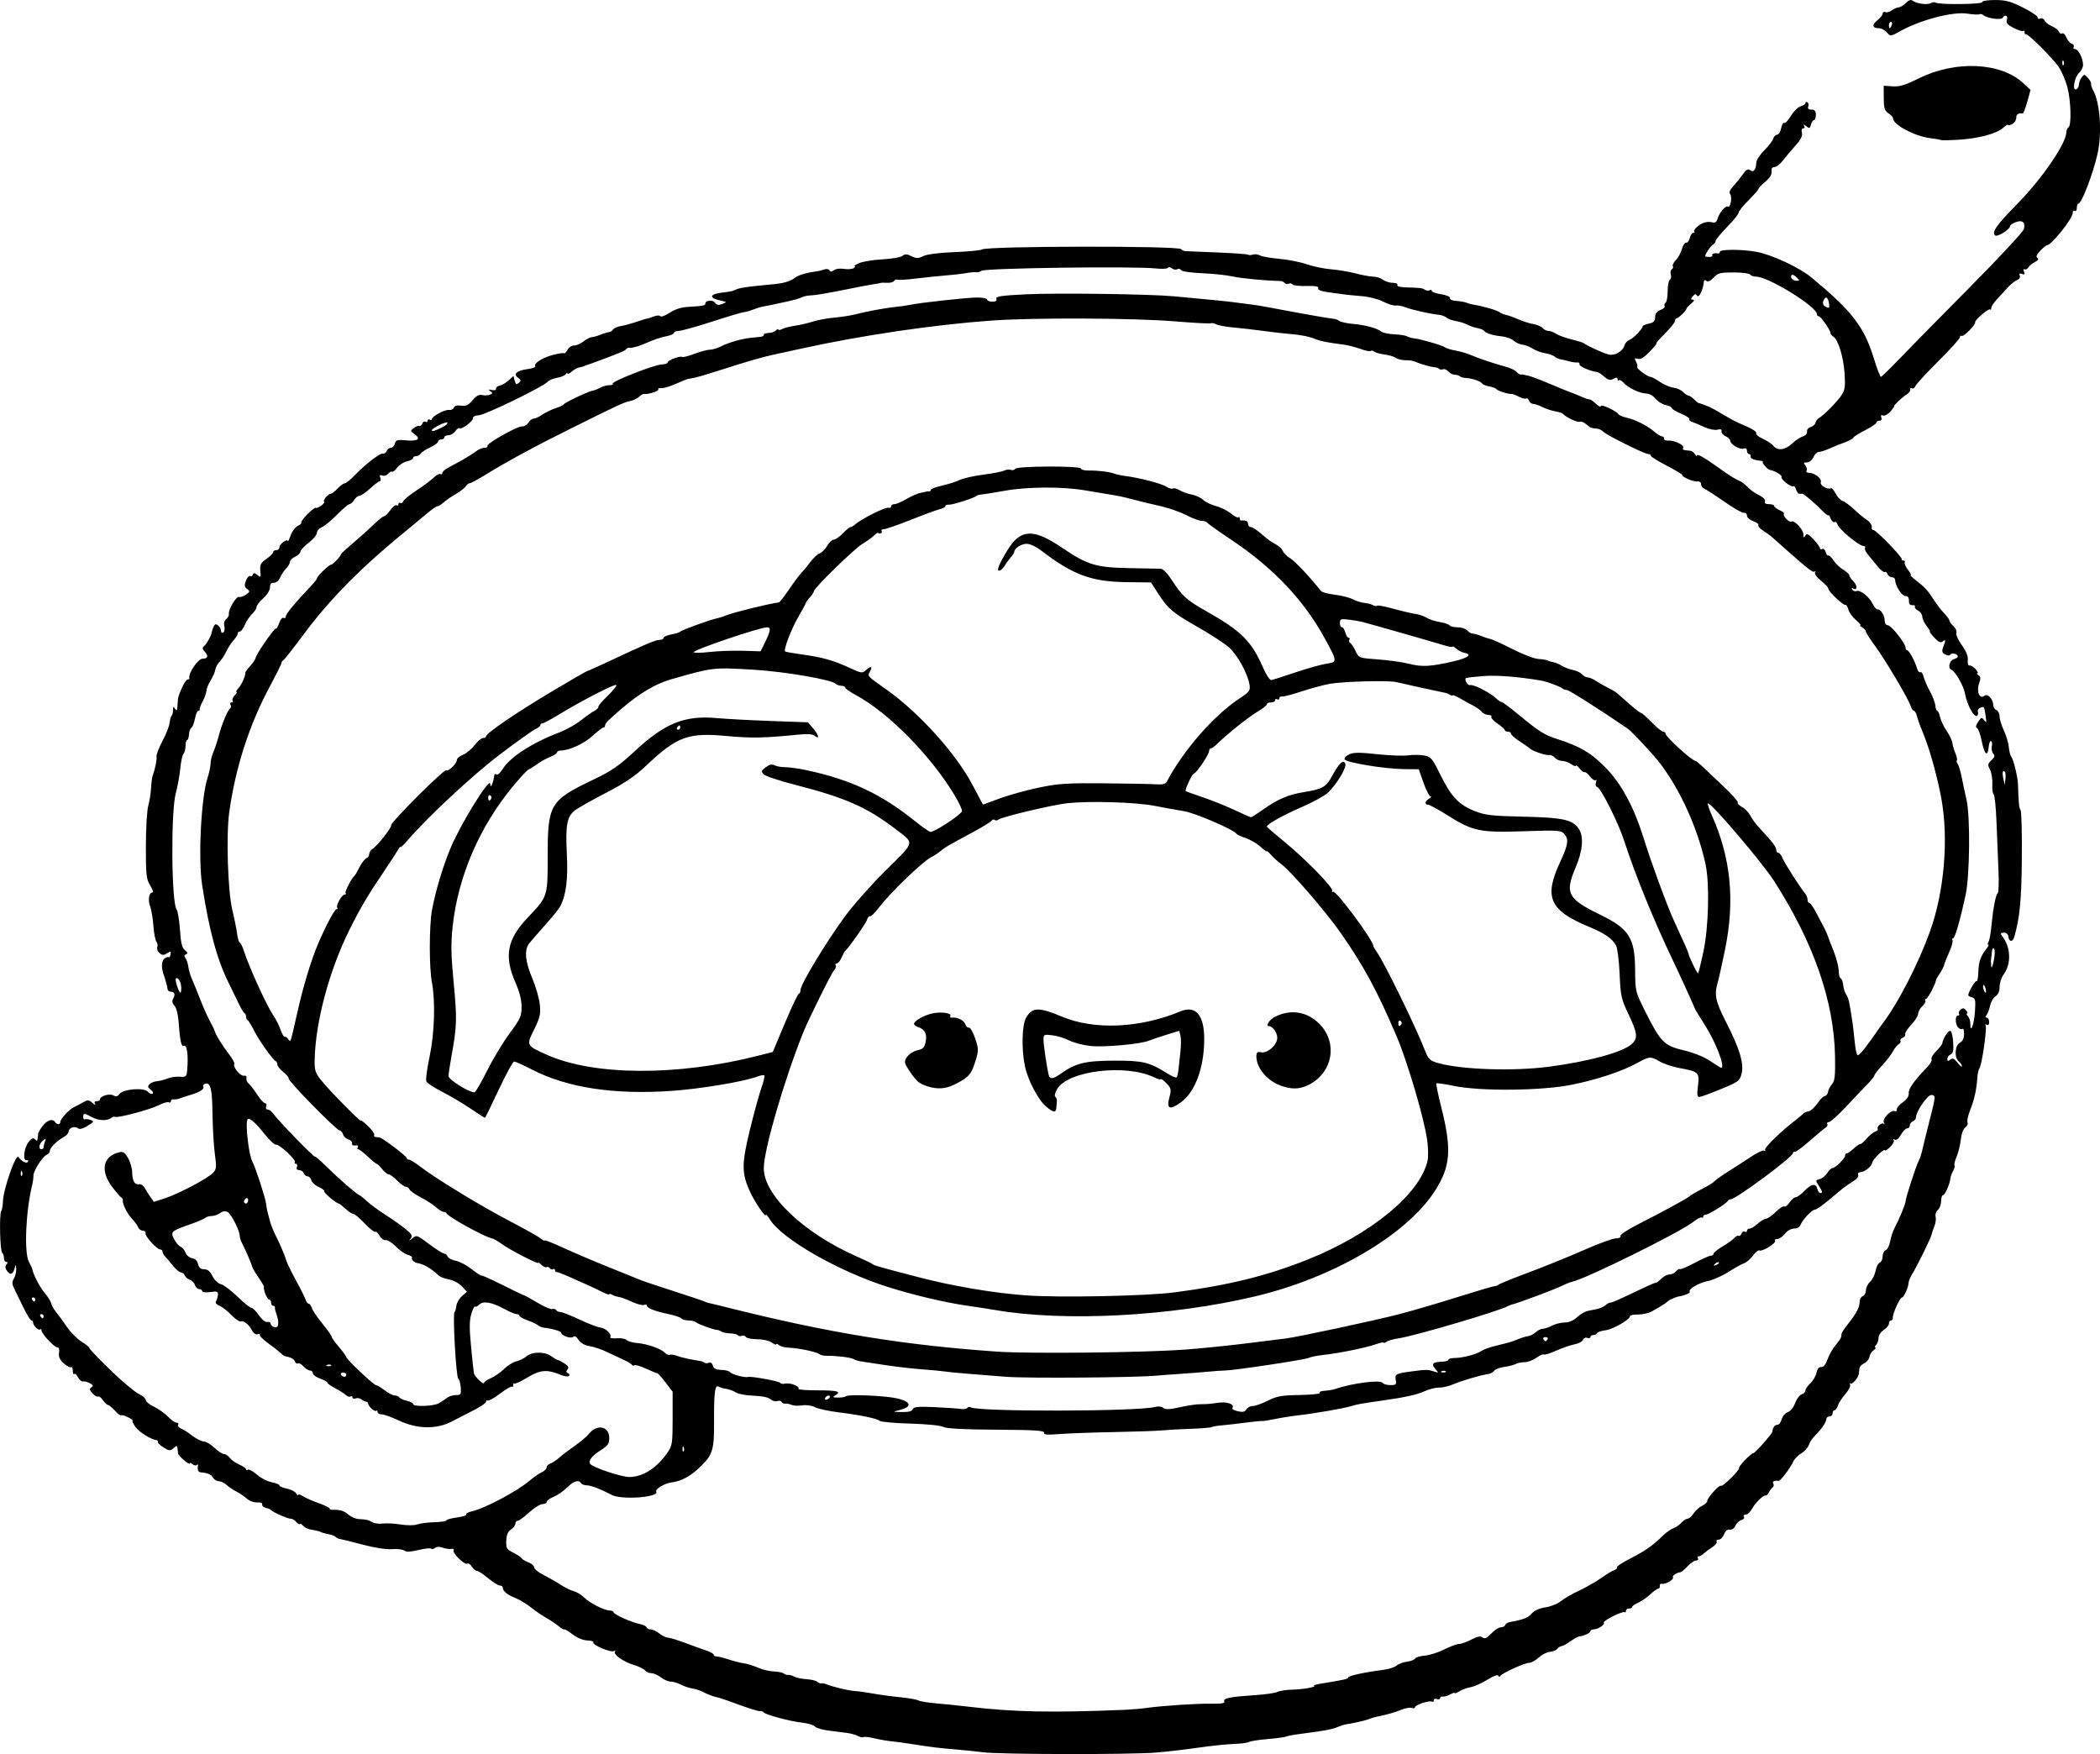 <?xml version="1.0" encoding="UTF-8" standalone="no"?>
<!-- Created with Inkscape (http://www.inkscape.org/) -->

<svg
   width="266.167mm"
   height="222.305mm"
   viewBox="0 0 266.167 222.305"
   version="1.1"
   id="svg5"
   xml:space="preserve"
   xmlns="http://www.w3.org/2000/svg"
   xmlns:svg="http://www.w3.org/2000/svg"><defs
     id="defs2" /><g
     id="layer1"
     transform="translate(95.855,36.137)"><path
       style="fill:#000000;stroke-width:0.265"
       d="m 28.728,185.943 c -0.946,-0.119 -2.494,-0.278 -3.44,-0.355 -2.149,-0.174 -3.092,-0.289 -5.424,-0.661 -1.019,-0.163 -2.269,-0.333 -2.778,-0.379 -0.509,-0.045 -1.455,-0.211 -2.102,-0.367 -0.647,-0.156 -1.27,-0.227 -1.384,-0.156 -0.114,0.07 -0.435,0.006 -0.713,-0.143 -0.278,-0.149 -0.906,-0.323 -1.395,-0.386 -0.489,-0.063 -1.544,-0.199 -2.344,-0.301 -0.8,-0.102 -1.577,-0.336 -1.725,-0.52 -0.149,-0.184 -0.863,-0.399 -1.587,-0.478 -1.555,-0.17 -4.69,-1.012 -4.914,-1.321 -0.086,-0.119 -0.265,-0.182 -0.397,-0.14 -0.198,0.062 -1.704,-0.421 -4.077,-1.309 -0.218,-0.082 -0.486,-0.174 -0.595,-0.204 -0.109,-0.031 -0.288,-0.089 -0.397,-0.129 -0.109,-0.04 -0.318,-0.097 -0.463,-0.125 -0.431,-0.084 -1.287,-0.416 -1.831,-0.711 -0.279,-0.151 -0.845,-0.329 -1.257,-0.394 -0.412,-0.065 -1.077,-0.289 -1.477,-0.497 -0.4,-0.209 -0.979,-0.38 -1.287,-0.381 -0.308,-7.9e-4 -0.862,-0.24 -1.232,-0.531 -0.37,-0.291 -0.907,-0.529 -1.194,-0.529 -0.287,0 -0.653,-0.159 -0.815,-0.354 -0.162,-0.195 -0.79,-0.503 -1.397,-0.685 -1.321,-0.396 -2.65,-1.323 -2.423,-1.69 0.091,-0.147 0.029,-0.181 -0.14,-0.076 -0.37,0.229 -2.783,-0.799 -2.593,-1.105 0.074,-0.12 -0.266,-0.23 -0.757,-0.244 -0.543,-0.015 -1.279,-0.32 -1.881,-0.78 -0.544,-0.415 -1.018,-0.695 -1.054,-0.622 -0.036,0.073 -0.349,-0.106 -0.696,-0.397 -0.347,-0.291 -1.041,-0.758 -1.543,-1.038 -0.502,-0.28 -1.388,-0.885 -1.97,-1.345 -0.582,-0.46 -1.475,-0.999 -1.984,-1.199 -1.024,-0.402 -1.587,-0.861 -1.587,-1.293 0,-0.156 -0.167,-0.283 -0.372,-0.283 -0.205,0 -0.871,-0.417 -1.48,-0.926 -0.61,-0.509 -1.247,-0.926 -1.417,-0.926 -0.17,0 -0.46,-0.243 -0.645,-0.539 -0.185,-0.297 -0.453,-0.467 -0.596,-0.379 -0.329,0.203 -1.927,-1.373 -1.724,-1.701 0.083,-0.134 -0.058,-0.212 -0.313,-0.172 -0.255,0.04 -0.747,-0.033 -1.092,-0.161 -0.389,-0.145 -0.75,-0.132 -0.95,0.034 -0.178,0.147 -0.401,0.19 -0.495,0.095 -0.095,-0.095 -0.824,-0.016 -1.62,0.175 -1.016,0.244 -1.549,0.265 -1.787,0.07 -0.187,-0.152 -0.886,-0.235 -1.553,-0.183 -0.735,0.057 -2.193,-0.167 -3.704,-0.568 -1.37,-0.364 -2.67,-0.687 -2.888,-0.717 -0.218,-0.03 -0.466,-0.148 -0.551,-0.263 -0.085,-0.114 -0.493,-0.269 -0.907,-0.345 -0.415,-0.075 -0.859,-0.202 -0.987,-0.281 -0.128,-0.079 -0.613,-0.2 -1.077,-0.269 -0.464,-0.069 -0.975,-0.293 -1.134,-0.499 -0.16,-0.206 -0.351,-0.314 -0.425,-0.24 -0.074,0.074 -0.285,-0.047 -0.469,-0.269 -0.184,-0.222 -0.495,-0.403 -0.69,-0.403 -0.394,0 -2.282,-0.829 -2.49,-1.094 -0.073,-0.092 -0.37,-0.218 -0.661,-0.28 -0.291,-0.062 -0.502,-0.247 -0.469,-0.411 0.033,-0.164 -0.145,-0.289 -0.397,-0.278 -0.692,0.031 -1.181,-0.143 -1.708,-0.607 -0.263,-0.231 -0.803,-0.589 -1.201,-0.794 -0.398,-0.205 -0.954,-0.581 -1.236,-0.836 -0.282,-0.255 -0.723,-0.463 -0.979,-0.463 -0.256,0 -0.578,-0.199 -0.714,-0.443 -0.226,-0.404 -0.675,-0.598 -1.564,-0.675 -0.324,-0.028 -0.446,-0.34 -0.34,-0.866 0.029,-0.146 -0.035,-0.176 -0.143,-0.068 -0.108,0.108 -0.356,0.064 -0.551,-0.099 -0.195,-0.162 -0.355,-0.212 -0.355,-0.111 0,0.306 -1.446,-0.932 -1.478,-1.265 -0.103,-1.083 -0.091,-1.07 -0.573,-0.649 -0.417,0.364 -0.542,0.355 -1.257,-0.088 -0.437,-0.27 -0.764,-0.582 -0.728,-0.693 0.036,-0.111 -0.023,-0.212 -0.132,-0.226 -0.739,-0.089 -2.231,-1.02 -2.708,-1.69 -0.313,-0.44 -0.472,-0.8 -0.353,-0.801 0.119,-7.9e-4 -0.129,-0.182 -0.551,-0.402 -0.422,-0.22 -0.827,-0.34 -0.9,-0.267 -0.073,0.073 -0.434,-0.193 -0.803,-0.591 -0.369,-0.398 -0.765,-0.723 -0.881,-0.723 -0.116,0 -0.4,-0.27 -0.631,-0.6 -0.231,-0.33 -0.515,-0.541 -0.631,-0.469 -0.116,0.072 -0.431,-0.112 -0.699,-0.409 -0.394,-0.436 -0.42,-0.581 -0.132,-0.759 0.277,-0.171 0.234,-0.286 -0.198,-0.517 -0.305,-0.163 -0.698,-0.265 -0.874,-0.227 -0.176,0.038 -0.459,-0.197 -0.63,-0.524 -0.17,-0.327 -0.389,-0.515 -0.485,-0.419 -0.096,0.096 -0.175,-0.09 -0.175,-0.414 0,-0.324 -0.104,-0.525 -0.231,-0.446 -0.127,0.079 -0.547,-0.149 -0.932,-0.507 -0.506,-0.469 -0.667,-0.836 -0.58,-1.318 0.074,-0.408 -0.001,-0.668 -0.194,-0.668 -0.387,0 -2.031,-1.756 -2.031,-2.17 0,-0.165 -0.074,-0.226 -0.164,-0.136 -0.201,0.201 -0.895,-0.459 -0.895,-0.85 0,-0.156 -0.1,-0.283 -0.221,-0.283 -0.122,0 -0.552,-0.685 -0.956,-1.521 -0.404,-0.837 -0.928,-1.91 -1.163,-2.384 -0.349,-0.703 -0.368,-0.96 -0.102,-1.385 0.179,-0.287 0.313,-0.852 0.296,-1.254 -0.023,-0.55 -0.062,-0.6 -0.158,-0.202 -0.213,0.885 -0.571,1.074 -0.979,0.516 -0.265,-0.363 -0.295,-0.612 -0.101,-0.846 0.193,-0.232 0.186,-0.331 -0.022,-0.331 -0.163,0 -0.297,-0.231 -0.297,-0.514 0,-0.282 -0.097,-0.574 -0.216,-0.647 -0.276,-0.171 -0.392,-4.847 -0.131,-5.269 0.108,-0.174 0.208,-0.733 0.222,-1.243 0.043,-1.528 1.626,-6.076 1.959,-5.627 0.419,0.565 1.039,0.876 1.205,0.607 0.097,-0.156 0.018,-0.251 -0.175,-0.211 -0.517,0.107 -0.318,-1.57 0.277,-2.326 0.365,-0.464 0.56,-0.541 0.789,-0.313 0.228,0.228 0.314,0.209 0.344,-0.08 0.022,-0.211 0.054,-0.508 0.071,-0.661 0.017,-0.152 0.284,-0.599 0.593,-0.992 0.574,-0.729 1.251,-0.927 1.545,-0.451 0.211,0.341 0.661,0.343 0.661,0.002 0,-0.387 1.109,-1.608 1.72,-1.894 0.291,-0.136 0.824,-0.416 1.183,-0.621 0.577,-0.329 0.715,-0.32 1.17,0.077 0.284,0.248 0.429,0.302 0.322,0.12 -0.12,-0.206 -0.038,-0.331 0.219,-0.331 0.227,0 0.412,-0.1 0.412,-0.222 0,-0.425 1.2,-0.794 1.69,-0.52 0.346,0.193 0.548,0.147 0.786,-0.178 0.459,-0.628 3.136,-0.841 3.596,-0.286 0.186,0.224 0.45,0.337 0.588,0.252 0.138,-0.085 0.035,-0.314 -0.228,-0.508 -0.387,-0.286 -0.415,-0.419 -0.143,-0.694 0.184,-0.187 0.601,-0.358 0.926,-0.38 0.325,-0.022 0.925,-0.174 1.333,-0.338 0.408,-0.164 1.121,-0.269 1.583,-0.233 0.758,0.059 0.848,-0.013 0.917,-0.729 0.193,-1.998 -0.017,-3.451 -0.459,-3.178 -0.27,0.167 -0.468,-0.812 -0.627,-3.114 -0.061,-0.878 -0.281,-1.724 -0.517,-1.985 -0.305,-0.337 -0.341,-0.579 -0.141,-0.937 0.283,-0.506 0.126,-0.84 -0.396,-0.84 -0.17,0 -0.324,-0.149 -0.342,-0.331 -0.018,-0.182 -0.066,-0.42 -0.106,-0.529 -0.04,-0.109 -0.097,-0.318 -0.125,-0.463 -0.028,-0.146 -0.12,-0.443 -0.203,-0.661 -0.372,-0.974 -0.365,-1.865 0.016,-2.181 0.22,-0.183 0.47,-0.273 0.555,-0.2 0.085,0.073 0.196,-0.083 0.246,-0.347 0.08,-0.417 0.024,-0.437 -0.438,-0.148 -0.429,0.268 -0.612,0.263 -0.961,-0.026 -0.237,-0.196 -0.363,-0.532 -0.282,-0.745 0.082,-0.213 0.032,-0.529 -0.111,-0.701 -0.143,-0.172 -0.315,-1.08 -0.383,-2.017 -0.068,-0.937 -0.253,-2.047 -0.413,-2.466 -0.309,-0.812 -0.152,-1.751 0.292,-1.751 0.148,0 0.021,-0.401 -0.282,-0.891 -0.496,-0.802 -0.551,-1.298 -0.549,-4.961 8.2e-4,-2.238 0.136,-4.546 0.299,-5.128 0.164,-0.582 0.325,-1.594 0.357,-2.249 0.032,-0.655 0.126,-1.369 0.208,-1.587 0.301,-0.805 0.54,-1.997 0.486,-2.428 -0.03,-0.244 0.311,-1.13 0.76,-1.97 0.448,-0.84 0.852,-1.861 0.896,-2.27 0.045,-0.408 0.16,-0.822 0.257,-0.918 0.096,-0.096 0.177,-0.423 0.179,-0.727 0.003,-0.453 0.05,-0.48 0.261,-0.154 0.199,0.308 0.266,0.22 0.301,-0.397 0.06,-1.079 0.086,-1.18 0.589,-2.315 0.242,-0.546 0.557,-0.992 0.701,-0.992 0.144,0 0.242,-0.089 0.218,-0.198 -0.137,-0.637 1.107,-2.447 1.681,-2.447 0.655,0 0.767,-0.329 0.291,-0.855 -0.298,-0.329 -0.357,-0.563 -0.172,-0.683 0.313,-0.203 0.982,-1.359 1.024,-1.77 0.015,-0.146 0.124,-0.476 0.242,-0.734 0.167,-0.365 0.295,-0.402 0.58,-0.166 0.201,0.167 0.366,0.475 0.366,0.684 0,0.209 0.129,0.301 0.286,0.203 0.157,-0.097 0.218,-0.448 0.135,-0.779 -0.093,-0.37 0.002,-0.729 0.247,-0.932 0.219,-0.182 0.366,-0.471 0.328,-0.644 -0.111,-0.502 0.951,-2.282 1.285,-2.153 0.167,0.064 0.563,-0.065 0.879,-0.286 0.518,-0.363 0.533,-0.434 0.147,-0.716 -0.346,-0.253 -0.374,-0.454 -0.148,-1.049 0.154,-0.405 0.389,-0.668 0.522,-0.586 0.133,0.082 0.293,2.65e-4 0.354,-0.183 0.087,-0.257 0.216,-0.247 0.572,0.048 0.424,0.35 0.453,0.308 0.374,-0.529 -0.074,-0.773 0.043,-1 0.773,-1.514 0.473,-0.333 0.86,-0.72 0.86,-0.86 0,-0.14 0.179,-0.255 0.397,-0.255 0.218,0 0.397,-0.174 0.397,-0.388 0,-0.396 1.046,-1.123 1.073,-0.746 0.008,0.114 0.157,-0.206 0.331,-0.711 0.174,-0.506 0.583,-1.052 0.91,-1.214 0.327,-0.162 0.531,-0.358 0.454,-0.435 -0.077,-0.077 0.277,-0.556 0.786,-1.066 0.509,-0.509 0.982,-0.87 1.05,-0.802 0.068,0.068 0.369,-0.048 0.669,-0.257 0.3,-0.21 0.472,-0.454 0.382,-0.544 -0.179,-0.179 0.53,-0.978 0.874,-0.986 0.12,-0.002 0.498,-0.3 0.84,-0.661 0.343,-0.361 0.748,-0.657 0.901,-0.657 0.153,0 0.711,-0.446 1.24,-0.992 1.43,-1.474 3.218,-2.854 3.593,-2.773 0.182,0.039 0.4,-0.11 0.484,-0.331 0.085,-0.221 0.323,-0.402 0.528,-0.402 0.206,0 0.437,-0.24 0.514,-0.534 0.12,-0.458 0.306,-0.518 1.309,-0.42 1.549,0.152 2.049,-0.154 1.22,-0.745 -0.604,-0.431 -0.607,-0.455 -0.12,-0.819 0.276,-0.206 0.591,-0.32 0.7,-0.253 0.109,0.067 0.269,-0.063 0.356,-0.29 0.087,-0.227 0.278,-0.338 0.425,-0.247 0.147,0.091 0.266,0.032 0.266,-0.131 0,-0.163 0.119,-0.222 0.265,-0.132 0.146,0.09 0.265,0.063 0.265,-0.06 0,-0.357 1.674,-1.255 2.185,-1.173 0.256,0.041 0.528,-0.09 0.605,-0.291 0.091,-0.237 0.415,-0.326 0.917,-0.253 0.616,0.09 0.915,-0.051 1.447,-0.683 0.463,-0.551 0.833,-0.755 1.194,-0.661 0.288,0.075 0.73,0.057 0.983,-0.04 0.396,-0.152 0.406,-0.214 0.07,-0.45 -0.306,-0.215 -0.264,-0.246 0.197,-0.145 0.34,0.074 0.562,0.007 0.529,-0.16 -0.031,-0.158 0.181,-0.337 0.472,-0.396 0.291,-0.06 0.802,-0.36 1.135,-0.667 l 0.606,-0.558 0.154,0.59 c 0.123,0.469 0.23,0.528 0.522,0.285 0.31,-0.257 0.294,-0.359 -0.099,-0.649 -0.645,-0.476 -0.162,-0.911 1.216,-1.096 0.597,-0.08 1.031,-0.233 0.964,-0.341 -0.229,-0.37 0.876,-1.095 2.206,-1.445 0.733,-0.193 1.391,-0.295 1.46,-0.225 0.07,0.07 0.26,-0.122 0.422,-0.425 0.162,-0.304 0.54,-0.552 0.84,-0.552 0.299,0 0.847,-0.238 1.217,-0.529 0.37,-0.291 0.828,-0.529 1.017,-0.529 0.189,0 0.679,-0.138 1.089,-0.306 0.41,-0.168 0.898,-0.317 1.084,-0.331 0.187,-0.014 0.425,-0.162 0.529,-0.33 0.104,-0.168 0.547,-0.366 0.983,-0.441 0.437,-0.075 1.21,-0.276 1.72,-0.446 1.195,-0.4 1.578,-0.516 1.656,-0.502 0.035,0.006 0.387,-0.112 0.782,-0.262 0.413,-0.157 0.78,-0.173 0.864,-0.037 0.08,0.13 0.61,-0.068 1.177,-0.439 0.709,-0.464 1.473,-0.7 2.443,-0.754 1.752,-0.097 2.073,-0.159 2.073,-0.402 0,-0.429 0.924,-0.525 1.216,-0.127 0.23,0.314 0.457,0.355 0.933,0.167 0.615,-0.242 0.61,-0.252 -0.236,-0.435 -1.586,-0.343 -1.363,-0.854 0.452,-1.034 0.587,-0.058 1.187,-0.181 1.334,-0.272 0.374,-0.231 1.221,-0.394 2.916,-0.56 0.8,-0.079 1.827,-0.181 2.281,-0.227 1.12,-0.114 2.005,-0.402 2.482,-0.805 0.368,-0.311 1.51,-0.644 2.778,-0.807 0.291,-0.038 0.725,-0.147 0.965,-0.243 0.24,-0.096 0.518,-0.042 0.619,0.121 0.133,0.216 0.284,0.211 0.558,-0.016 0.213,-0.177 0.757,-0.25 1.256,-0.169 0.484,0.079 1.049,0.036 1.255,-0.094 0.206,-0.13 0.255,-0.243 0.11,-0.251 -0.146,-0.008 0.119,-0.181 0.588,-0.385 0.469,-0.204 1.805,-0.42 2.968,-0.48 1.164,-0.06 2.294,-0.257 2.511,-0.437 0.316,-0.262 0.544,-0.255 1.133,0.035 0.628,0.309 0.852,0.308 1.509,-0.011 0.475,-0.231 2,-0.423 3.969,-0.502 1.758,-0.07 3.316,-0.22 3.462,-0.334 0.569,-0.444 24.958,-0.484 25.249,-0.042 0.083,0.126 0.329,0.24 0.547,0.253 0.218,0.013 2.043,0.089 4.055,0.169 2.012,0.08 3.757,0.207 3.879,0.282 0.121,0.075 0.4,0.067 0.621,-0.017 0.22,-0.084 0.62,-0.036 0.89,0.109 0.269,0.144 1.38,0.339 2.468,0.434 1.088,0.095 2.64,0.402 3.449,0.684 0.809,0.281 2.185,0.567 3.059,0.635 0.874,0.068 2.291,0.306 3.149,0.53 0.858,0.224 1.87,0.406 2.248,0.406 0.378,0 0.919,0.175 1.201,0.388 0.282,0.214 0.848,0.392 1.257,0.397 0.426,0.005 0.674,0.121 0.58,0.273 -0.099,0.161 0.337,0.28 1.109,0.304 1.909,0.059 2.039,0.075 2.397,0.307 0.182,0.118 0.45,0.14 0.595,0.051 0.146,-0.09 0.265,-0.051 0.265,0.087 0,0.138 0.533,0.33 1.185,0.428 0.693,0.104 1.16,0.307 1.124,0.489 -0.036,0.182 0.304,0.331 0.814,0.359 0.481,0.026 1.077,0.133 1.323,0.237 0.246,0.104 0.694,0.223 0.995,0.264 0.97,0.131 2.884,0.695 3.178,0.935 0.157,0.128 0.514,0.278 0.794,0.332 0.28,0.054 0.978,0.306 1.552,0.559 0.574,0.253 1.435,0.524 1.914,0.602 0.479,0.078 1.006,0.305 1.172,0.504 0.166,0.2 0.498,0.363 0.739,0.363 0.241,0 0.673,0.162 0.96,0.36 0.287,0.198 1.177,0.521 1.977,0.719 0.8,0.198 1.515,0.423 1.587,0.5 0.238,0.254 2.499,1.277 3.143,1.422 0.748,0.169 1.775,-0.438 1.964,-1.16 0.074,-0.284 0.354,-0.597 0.623,-0.697 0.496,-0.184 1.678,-1.394 1.678,-1.718 1.8e-4,-0.098 0.358,-0.256 0.794,-0.352 0.618,-0.136 0.794,-0.318 0.794,-0.821 0,-0.451 0.205,-0.725 0.677,-0.905 0.373,-0.142 0.609,-0.369 0.525,-0.504 -0.084,-0.136 -0.032,-0.322 0.116,-0.413 0.148,-0.091 0.269,-0.747 0.269,-1.458 0,-0.71 0.124,-1.368 0.275,-1.462 0.151,-0.094 0.206,-0.388 0.122,-0.655 -0.085,-0.267 -0.028,-0.562 0.126,-0.657 0.154,-0.095 0.214,-0.279 0.133,-0.409 -0.08,-0.13 0.092,-0.475 0.382,-0.765 0.291,-0.291 0.635,-0.92 0.765,-1.399 0.13,-0.479 0.371,-0.841 0.535,-0.806 0.164,0.036 0.373,-0.232 0.464,-0.595 0.091,-0.363 0.292,-0.66 0.446,-0.66 0.154,0 0.205,-0.075 0.113,-0.167 -0.092,-0.092 0.124,-0.397 0.481,-0.678 0.646,-0.508 1.246,-0.646 1.956,-0.449 0.215,0.06 0.44,-0.147 0.529,-0.486 0.2,-0.758 1.029,-1.724 1.323,-1.542 0.32,0.197 0.558,-1.245 0.264,-1.6 -0.155,-0.188 -0.018,-0.533 0.384,-0.967 0.344,-0.371 0.892,-1.049 1.217,-1.505 0.452,-0.634 0.673,-0.762 0.938,-0.541 0.416,0.345 0.742,-0.057 0.782,-0.964 0.014,-0.325 0.46,-1.013 0.99,-1.528 0.53,-0.515 1.041,-1.178 1.134,-1.472 0.093,-0.295 0.326,-0.536 0.516,-0.536 0.19,0 0.419,-0.365 0.508,-0.811 0.089,-0.446 0.262,-0.749 0.385,-0.674 0.122,0.076 0.511,-0.334 0.863,-0.91 0.352,-0.576 0.909,-1.119 1.236,-1.207 0.327,-0.088 0.595,-0.273 0.595,-0.411 0,-0.138 0.114,-0.181 0.253,-0.095 0.139,0.086 0.186,0.331 0.104,0.545 -0.102,0.266 0.027,0.388 0.408,0.388 0.418,0 0.557,0.165 0.557,0.661 0,0.364 -0.105,0.661 -0.234,0.661 -0.129,0 -0.301,0.258 -0.383,0.573 -0.133,0.508 -0.202,0.531 -0.611,0.198 -0.296,-0.241 -0.39,-0.256 -0.262,-0.044 0.114,0.19 0.066,0.331 -0.112,0.331 -0.186,0 -0.253,0.224 -0.166,0.555 0.103,0.395 -0.141,0.872 -0.844,1.654 -0.544,0.604 -1.262,1.456 -1.594,1.893 -0.333,0.437 -0.802,0.795 -1.043,0.797 -0.293,0.002 -0.413,0.188 -0.361,0.562 0.051,0.367 -0.222,0.811 -0.794,1.292 -0.479,0.403 -0.871,0.814 -0.871,0.914 0,0.099 -0.566,0.746 -1.257,1.438 -0.691,0.691 -1.257,1.4 -1.257,1.574 0,0.175 -0.655,0.988 -1.455,1.808 -0.8,0.82 -1.455,1.614 -1.455,1.765 0,0.151 -0.161,0.37 -0.358,0.486 -0.307,0.181 -0.965,1.177 -0.965,1.46 0,0.051 0.229,0.093 0.51,0.093 0.28,0 0.452,-0.094 0.381,-0.208 -0.118,-0.191 0.28,-0.315 0.763,-0.239 0.109,0.017 0.198,-0.075 0.198,-0.206 0,-0.334 2.744,-0.336 4.613,-0.002 1.961,0.35 5.493,2 7.044,3.291 5.107,4.248 6.616,6.2 7.834,10.133 0.412,1.33 0.825,2.42 0.918,2.422 0.093,0.002 1.105,-0.976 2.249,-2.173 1.144,-1.197 5.15,-5.271 8.902,-9.053 3.752,-3.782 6.893,-7.157 6.979,-7.5 0.217,-0.863 -0.19,-1.196 -1.058,-0.866 -0.388,0.147 -0.705,0.367 -0.705,0.489 0,0.439 -1.63,1.442 -1.902,1.17 -0.428,-0.428 0.206,-1.318 2.894,-4.058 3.109,-3.169 6.152,-7.626 6.152,-9.011 0,-0.247 0.119,-0.523 0.265,-0.613 0.398,-0.246 0.318,-3.341 -0.131,-5.066 -0.218,-0.836 -0.703,-1.984 -1.078,-2.55 -0.764,-1.155 -4.021,-4.395 -4.219,-4.197 -0.07,0.07 -0.128,-0.031 -0.128,-0.225 0,-0.194 -0.074,-0.279 -0.165,-0.188 -0.091,0.091 -0.633,-0.074 -1.204,-0.365 -0.821,-0.419 -1.005,-0.639 -0.875,-1.047 0.17,-0.536 -0.242,-0.723 -0.538,-0.244 -0.19,0.307 -1.925,0.071 -2.431,-0.33 -0.176,-0.139 -0.414,-0.196 -0.529,-0.127 -0.116,0.069 -0.795,0.036 -1.509,-0.074 -1.868,-0.288 -5.956,0.785 -8.578,2.25 -1.169,0.653 -1.174,0.654 -1.632,0.125 -0.253,-0.291 -0.706,-0.53 -1.008,-0.53 -0.842,0 -0.921,-0.431 -0.186,-1.009 0.365,-0.287 0.664,-0.667 0.664,-0.843 0,-0.177 0.154,-0.262 0.342,-0.19 0.188,0.072 0.568,-0.034 0.844,-0.236 0.276,-0.202 0.658,-0.367 0.849,-0.367 0.19,0 0.592,-0.246 0.893,-0.547 0.362,-0.362 0.653,-0.464 0.86,-0.302 0.486,0.38 1.884,0.575 2.297,0.32 0.204,-0.126 0.489,-0.157 0.632,-0.069 0.456,0.282 5.94,0.222 5.893,-0.064 -0.025,-0.153 0.659,-0.265 1.62,-0.265 1.387,0 1.982,0.16 3.572,0.961 1.049,0.529 1.88,1.09 1.845,1.247 -0.035,0.157 0.113,0.218 0.329,0.136 0.217,-0.083 0.46,0.029 0.545,0.25 0.085,0.22 0.494,0.541 0.909,0.713 0.416,0.172 0.823,0.488 0.905,0.702 0.082,0.214 0.27,0.315 0.416,0.224 0.147,-0.091 0.377,0.124 0.511,0.476 0.134,0.353 0.439,0.716 0.678,0.808 0.239,0.092 0.36,0.286 0.269,0.433 -0.091,0.147 -0.009,0.267 0.182,0.269 0.409,0.002 1.008,1.187 1.008,1.994 0,0.312 -0.226,0.772 -0.502,1.022 -0.594,0.538 -0.903,2.288 -0.367,2.083 0.187,-0.072 0.34,-0.333 0.34,-0.581 0,-0.248 0.153,-0.66 0.34,-0.915 0.322,-0.441 0.364,-0.438 0.805,0.049 0.256,0.282 0.435,0.618 0.398,0.745 -0.037,0.127 0.085,0.506 0.271,0.841 0.873,1.577 1.135,5.336 0.556,7.989 -0.54,2.473 -2.017,6.35 -2.419,6.35 -0.118,0 -0.214,0.245 -0.214,0.545 0,0.3 -0.119,0.471 -0.265,0.381 -0.146,-0.09 -0.265,0.041 -0.265,0.29 0,0.697 -2.691,4.065 -3.254,4.073 -0.116,0.002 -0.506,0.321 -0.867,0.71 -0.453,0.489 -0.561,0.766 -0.348,0.898 0.203,0.126 0.093,0.302 -0.324,0.522 -0.347,0.182 -0.728,0.495 -0.846,0.695 -0.118,0.2 -0.325,0.296 -0.46,0.212 -0.137,-0.085 -0.168,0.05 -0.07,0.305 0.133,0.346 0.071,0.417 -0.254,0.292 -0.301,-0.116 -0.386,-0.051 -0.283,0.216 0.086,0.223 -0.057,0.455 -0.344,0.56 -0.27,0.098 -0.821,0.546 -1.225,0.994 -0.404,0.448 -1.029,1.132 -1.389,1.519 -0.36,0.387 -0.654,0.853 -0.654,1.036 0,0.183 -0.071,0.261 -0.159,0.174 -0.178,-0.178 -1.966,1.365 -1.883,1.625 0.094,0.291 -1.463,1.876 -1.7,1.73 -0.125,-0.077 -0.227,-0.002 -0.227,0.168 0,0.17 -1.234,1.536 -2.741,3.037 -1.508,1.501 -2.817,2.924 -2.909,3.164 -0.092,0.239 -0.29,0.359 -0.44,0.267 -0.15,-0.093 -0.24,-0.03 -0.2,0.14 0.04,0.17 -0.152,0.447 -0.426,0.615 -0.551,0.339 -1.795,1.497 -1.608,1.497 0.065,0 -0.143,0.301 -0.463,0.669 -0.32,0.368 -0.749,0.605 -0.954,0.526 -0.25,-0.096 -0.322,-0.012 -0.219,0.257 0.094,0.245 0.003,0.4 -0.235,0.4 -0.214,0 -0.389,0.11 -0.389,0.244 0,0.134 -0.655,0.576 -1.455,0.981 -0.8,0.405 -1.455,0.819 -1.455,0.92 0,0.146 -0.908,0.58 -1.852,0.886 -0.073,0.024 -0.593,0.244 -1.157,0.49 -0.563,0.246 -1.191,0.447 -1.395,0.447 -0.204,0 -0.506,0.298 -0.672,0.661 -0.172,0.378 -0.524,0.661 -0.82,0.661 -0.424,0 -0.461,0.07 -0.199,0.385 0.176,0.212 0.243,0.51 0.149,0.661 -0.095,0.154 0.045,0.276 0.315,0.276 0.729,0 1.663,0.749 1.491,1.196 -0.147,0.383 0.884,0.984 1.284,0.748 0.103,-0.06 0.37,0.243 0.592,0.674 0.223,0.431 0.62,0.852 0.883,0.935 0.263,0.083 0.91,0.56 1.439,1.058 0.529,0.499 1.27,1.109 1.646,1.355 0.377,0.247 0.653,0.642 0.614,0.879 -0.039,0.236 0.049,0.414 0.194,0.394 0.326,-0.045 3.806,3.55 3.618,3.738 -0.074,0.074 0.011,0.135 0.19,0.135 0.178,0 0.259,0.105 0.18,0.233 -0.079,0.128 0.101,0.545 0.4,0.926 0.3,0.381 0.461,0.693 0.358,0.693 -0.103,0 0.156,0.266 0.576,0.591 1.216,0.942 1.575,1.326 2.292,2.452 0.371,0.582 0.982,1.381 1.359,1.774 0.376,0.394 0.684,0.822 0.684,0.951 0,0.129 0.23,0.443 0.511,0.698 0.281,0.255 0.444,0.637 0.363,0.85 -0.082,0.213 0.229,0.913 0.69,1.555 0.561,0.781 0.813,1.412 0.762,1.903 -0.046,0.438 0.044,0.712 0.222,0.679 0.165,-0.031 0.51,0.178 0.769,0.463 0.258,0.285 0.362,0.52 0.23,0.523 -0.132,0.002 -0.074,0.109 0.127,0.236 0.291,0.185 0.307,0.404 0.074,1.071 -0.358,1.026 0.088,2.039 0.681,1.547 0.408,-0.339 1.105,0.399 1.119,1.185 0.005,0.259 0.187,0.54 0.405,0.624 0.218,0.084 0.397,0.439 0.397,0.788 0,0.35 0.247,1.162 0.55,1.805 0.302,0.643 0.583,1.592 0.624,2.108 0.041,0.516 0.196,1.09 0.345,1.275 0.256,0.318 0.785,2.517 0.813,3.379 0.081,2.476 0.14,3.081 0.326,3.313 0.119,0.149 0.194,2.887 0.166,6.085 -0.046,5.289 -0.25,7.457 -0.933,9.916 -0.213,0.769 -0.663,0.785 -0.782,0.028 -0.051,-0.326 -0.272,-0.508 -0.586,-0.484 -0.415,0.031 -0.447,0.11 -0.182,0.445 1.084,1.374 1.167,3.5 0.188,4.828 -0.29,0.394 -0.528,1.11 -0.528,1.59 0,0.573 -0.174,0.982 -0.505,1.189 -0.278,0.174 -0.589,0.708 -0.692,1.188 -0.103,0.48 -0.307,1.021 -0.453,1.203 -0.182,0.226 -0.173,0.331 0.031,0.331 0.163,0 0.297,0.245 0.297,0.545 0,0.344 -0.112,0.475 -0.305,0.356 -0.174,-0.107 -0.234,-0.073 -0.14,0.079 0.2,0.323 -0.458,4.91 -0.776,5.412 -0.124,0.196 -0.247,0.713 -0.273,1.15 -0.091,1.517 -0.364,2.776 -0.892,4.115 -0.292,0.741 -0.452,1.476 -0.355,1.633 0.097,0.157 -0.028,0.435 -0.277,0.617 -0.27,0.197 -0.5,0.81 -0.569,1.514 -0.064,0.65 -0.302,1.627 -0.529,2.171 -0.227,0.544 -0.351,1.051 -0.274,1.127 0.076,0.076 -0.002,0.391 -0.174,0.699 -0.172,0.308 -0.328,0.739 -0.348,0.957 -0.064,0.703 -0.688,2.117 -0.934,2.117 -0.131,0 -0.239,0.343 -0.239,0.761 0,0.419 -0.187,0.916 -0.415,1.106 -0.231,0.191 -0.356,0.571 -0.282,0.855 0.073,0.28 0.004,0.825 -0.155,1.209 -0.158,0.385 -0.321,0.867 -0.362,1.072 -0.09,0.449 -1.896,4.127 -2.475,5.04 -0.227,0.357 -0.422,0.834 -0.434,1.058 -0.033,0.608 -0.595,1.864 -0.835,1.864 -0.271,0 -1.24,2.149 -1.163,2.58 0.032,0.182 -0.066,0.331 -0.217,0.331 -0.152,0 -0.276,0.176 -0.276,0.391 0,0.215 -0.298,0.586 -0.661,0.824 -0.371,0.243 -0.661,0.687 -0.661,1.012 0,0.318 -0.143,0.721 -0.318,0.896 -0.175,0.175 -0.211,0.318 -0.082,0.318 0.13,0 0.028,0.152 -0.226,0.338 -0.254,0.186 -0.494,0.573 -0.534,0.86 -0.039,0.287 -0.33,0.639 -0.647,0.783 -0.316,0.144 -0.593,0.441 -0.615,0.661 -0.022,0.22 -0.054,0.519 -0.071,0.665 -0.06,0.513 -0.865,1.449 -1.079,1.255 -0.119,-0.108 -0.136,-0.055 -0.037,0.118 0.099,0.173 -0.163,0.709 -0.583,1.191 -0.42,0.482 -0.848,1.144 -0.95,1.471 -0.102,0.327 -0.297,0.595 -0.433,0.595 -0.136,0 -0.247,0.179 -0.247,0.397 0,0.218 -0.179,0.397 -0.397,0.397 -0.218,0 -0.397,0.154 -0.397,0.343 0,0.38 -0.628,1.286 -1.485,2.142 -0.307,0.307 -0.642,0.823 -0.744,1.148 -0.102,0.324 -0.525,0.791 -0.94,1.036 -0.415,0.245 -0.887,0.735 -1.048,1.089 -0.374,0.821 -1.6,2.435 -1.828,2.405 -0.54,-0.071 -0.843,0.077 -0.684,0.334 0.1,0.162 0.077,0.37 -0.051,0.463 -0.128,0.093 -0.351,0.386 -0.497,0.652 -0.146,0.266 -0.324,0.45 -0.397,0.409 -0.239,-0.135 -1.357,0.945 -1.747,1.687 -0.211,0.4 -0.565,0.728 -0.789,0.728 -0.223,0 -0.327,0.127 -0.231,0.282 0.096,0.155 -0.051,0.341 -0.326,0.413 -0.275,0.072 -0.616,0.391 -0.757,0.71 -0.15,0.339 -0.448,0.547 -0.719,0.501 -0.293,-0.05 -0.556,0.168 -0.719,0.595 -0.141,0.37 -0.445,0.674 -0.675,0.674 -0.23,0 -0.349,0.114 -0.263,0.253 0.086,0.139 -0.175,0.465 -0.58,0.724 -0.405,0.259 -0.893,0.622 -1.086,0.805 -0.192,0.184 -0.467,0.334 -0.611,0.334 -0.144,0 -0.188,0.119 -0.098,0.265 0.09,0.146 -0.017,0.265 -0.238,0.265 -0.221,0 -0.705,0.327 -1.076,0.728 -0.371,0.4 -0.763,0.738 -0.871,0.75 -0.514,0.06 -1.104,0.453 -0.981,0.653 0.168,0.271 -0.934,0.917 -1.402,0.822 -0.184,-0.037 -0.303,0.081 -0.265,0.263 0.039,0.182 -0.049,0.339 -0.194,0.349 -0.146,0.01 -0.605,0.338 -1.02,0.73 -0.416,0.391 -1.1,0.864 -1.521,1.051 -0.421,0.186 -0.766,0.429 -0.766,0.539 0,0.11 -0.179,0.2 -0.397,0.2 -0.218,0 -0.397,0.139 -0.397,0.309 0,0.17 -0.07,0.239 -0.154,0.154 -0.085,-0.085 -0.749,0.144 -1.475,0.509 -0.727,0.365 -1.254,0.73 -1.173,0.812 0.216,0.216 -0.691,0.844 -1.233,0.854 -0.255,0.005 -0.463,0.114 -0.463,0.242 0,0.215 -0.82,0.591 -1.461,0.669 -0.148,0.018 -0.643,0.299 -1.099,0.623 -0.456,0.325 -0.945,0.59 -1.087,0.59 -0.142,0 -0.384,0.152 -0.538,0.338 -0.154,0.186 -0.59,0.363 -0.968,0.395 -0.378,0.031 -1.009,0.356 -1.403,0.721 -0.394,0.365 -0.933,0.664 -1.198,0.664 -0.564,0 -3.415,1.295 -3.658,1.662 -0.1,0.151 -0.206,0.137 -0.265,-0.034 -0.057,-0.164 -0.634,0.05 -1.369,0.509 -0.699,0.436 -1.652,0.862 -2.117,0.948 -0.465,0.085 -1.113,0.322 -1.441,0.526 -0.327,0.204 -0.595,0.304 -0.595,0.223 0,-0.081 -0.268,5.3e-4 -0.595,0.182 -0.327,0.181 -0.744,0.299 -0.926,0.262 -0.182,-0.037 -0.331,0.053 -0.331,0.201 0,0.147 -0.179,0.199 -0.397,0.116 -0.218,-0.084 -0.397,-0.013 -0.397,0.156 0,0.17 -0.099,0.247 -0.221,0.172 -0.315,-0.195 -2.16,0.409 -2.16,0.707 0,0.137 -0.185,0.177 -0.412,0.09 -0.226,-0.087 -0.852,0.027 -1.389,0.254 -0.538,0.226 -1.513,0.526 -2.168,0.665 -1.226,0.261 -1.438,0.318 -2.117,0.578 -0.345,0.132 -1.993,0.489 -2.778,0.601 -0.146,0.021 -0.572,0.165 -0.948,0.321 -0.731,0.302 -1.716,0.486 -4.523,0.844 -0.972,0.124 -1.867,0.287 -1.99,0.362 -0.122,0.075 -1.172,0.219 -2.334,0.318 -1.161,0.1 -2.231,0.266 -2.376,0.369 -0.146,0.104 -1.038,0.219 -1.984,0.256 -0.946,0.037 -2.97,0.25 -4.498,0.473 -1.528,0.223 -3.909,0.5 -5.292,0.615 -3.252,0.272 -19.723,0.245 -21.96,-0.036 z m 17.992,-5.376 c 0.8,-0.034 1.991,-0.136 2.646,-0.228 2.06,-0.289 6.41,-0.577 8.282,-0.548 1.361,0.021 1.768,-0.055 1.67,-0.311 -0.15,-0.391 0.728,-0.561 4.046,-0.785 1.223,-0.082 2.436,-0.263 2.695,-0.401 0.259,-0.138 1.103,-0.266 1.877,-0.283 1.393,-0.031 3.239,-0.372 2.729,-0.504 -0.146,-0.038 0.331,-0.166 1.058,-0.286 2.935,-0.482 3.307,-0.568 3.307,-0.759 0,-0.209 2.105,-0.665 4.366,-0.948 0.728,-0.091 1.515,-0.337 1.749,-0.546 0.235,-0.21 0.819,-0.431 1.299,-0.492 0.48,-0.061 0.954,-0.243 1.055,-0.406 0.1,-0.163 0.653,-0.329 1.227,-0.37 0.575,-0.041 1.674,-0.39 2.443,-0.777 0.769,-0.386 1.623,-0.702 1.898,-0.702 0.275,0 0.981,-0.251 1.57,-0.558 0.794,-0.414 1.161,-0.483 1.418,-0.269 0.264,0.219 0.53,0.099 1.104,-0.5 0.416,-0.434 0.962,-0.789 1.213,-0.789 0.252,0 0.499,-0.126 0.551,-0.279 0.051,-0.153 0.269,-0.313 0.485,-0.354 1.898,-0.365 2.393,-0.554 2.861,-1.092 0.348,-0.4 0.971,-0.683 1.765,-0.802 0.675,-0.101 1.547,-0.451 1.936,-0.777 0.39,-0.326 1.423,-0.924 2.296,-1.33 0.873,-0.406 2.123,-1.117 2.778,-1.582 0.655,-0.464 1.416,-0.926 1.692,-1.025 0.275,-0.099 0.426,-0.255 0.336,-0.346 -0.091,-0.091 0.623,-0.569 1.587,-1.063 1.962,-1.005 2.937,-1.681 4.175,-2.893 0.464,-0.455 1.088,-0.904 1.387,-0.999 0.299,-0.095 0.756,-0.408 1.016,-0.695 0.26,-0.287 0.619,-0.522 0.798,-0.522 0.179,0 0.524,-0.303 0.767,-0.674 0.243,-0.37 0.733,-0.806 1.089,-0.969 0.356,-0.162 0.647,-0.442 0.647,-0.621 0,-0.392 1.547,-2.098 1.734,-1.911 0.183,0.183 2.401,-1.997 2.287,-2.249 -0.095,-0.209 1.524,-1.881 1.84,-1.9 0.225,-0.014 2.359,-2.438 2.387,-2.711 0.053,-0.527 0.305,-0.871 0.638,-0.871 0.2,0 0.44,-0.306 0.534,-0.681 0.094,-0.374 0.443,-0.784 0.776,-0.911 0.347,-0.132 0.75,-0.631 0.945,-1.17 0.187,-0.517 0.554,-1.008 0.816,-1.091 0.262,-0.083 0.476,-0.301 0.476,-0.484 0,-0.183 0.284,-0.6 0.632,-0.927 0.348,-0.327 0.699,-0.93 0.782,-1.342 0.097,-0.487 0.304,-0.734 0.592,-0.709 0.29,0.025 0.565,-0.31 0.799,-0.973 0.196,-0.556 0.657,-1.369 1.025,-1.806 0.368,-0.437 0.683,-0.904 0.702,-1.039 0.018,-0.134 0.048,-0.338 0.066,-0.453 0.018,-0.115 0.403,-0.681 0.855,-1.257 1.053,-1.342 1.427,-2.066 1.427,-2.758 0,-0.305 0.179,-0.623 0.397,-0.707 0.218,-0.084 0.397,-0.419 0.397,-0.744 0,-0.326 0.236,-0.806 0.524,-1.066 0.288,-0.261 0.601,-0.884 0.695,-1.385 0.094,-0.501 0.334,-0.974 0.534,-1.05 0.2,-0.077 0.363,-0.428 0.363,-0.781 0,-0.353 0.175,-0.709 0.39,-0.791 0.214,-0.082 0.468,-0.585 0.563,-1.116 0.096,-0.532 0.332,-1.264 0.525,-1.628 0.607,-1.142 1.432,-3.133 1.432,-3.457 0,-0.408 1.316,-4.462 1.669,-5.142 0.151,-0.291 0.364,-0.946 0.473,-1.455 0.109,-0.509 0.505,-2.116 0.88,-3.571 0.809,-3.136 0.821,-3.31 0.219,-3.3 -0.48,0.009 -1.918,2.103 -1.918,2.794 0,0.214 -0.179,0.457 -0.397,0.541 -0.218,0.084 -0.397,0.318 -0.397,0.521 0,0.203 -0.149,0.369 -0.331,0.37 -0.182,7.9e-4 -0.538,0.366 -0.791,0.811 -0.279,0.491 -0.582,0.734 -0.768,0.619 -0.176,-0.109 -0.237,-0.076 -0.143,0.077 0.091,0.147 -0.129,0.543 -0.488,0.881 -0.359,0.338 -0.653,0.511 -0.653,0.386 0,-0.125 -0.357,0.114 -0.794,0.533 -0.437,0.418 -0.794,0.89 -0.794,1.049 0,0.407 -0.982,1.2 -1.487,1.2 -0.244,0 -0.365,0.15 -0.286,0.354 0.079,0.207 -0.212,0.555 -0.699,0.837 -0.459,0.266 -1.261,0.85 -1.782,1.299 -1.762,1.52 -2.757,2.262 -3.039,2.267 -0.358,0.006 -1.574,1.314 -1.788,1.923 -0.095,0.271 -0.432,0.463 -0.813,0.463 -0.379,0 -0.868,0.276 -1.171,0.661 -0.286,0.364 -0.719,0.661 -0.961,0.661 -0.242,0 -0.374,0.107 -0.293,0.239 0.179,0.29 -1.65,1.413 -1.975,1.212 -0.127,-0.079 -0.497,0.217 -0.821,0.656 -0.325,0.439 -0.827,0.874 -1.117,0.966 -0.29,0.092 -1.187,0.59 -1.994,1.106 -0.807,0.516 -1.986,1.036 -2.619,1.154 -1.122,0.21 -2.564,1.068 -2.276,1.356 0.133,0.133 -0.752,0.518 -1.352,0.588 -0.356,0.041 -1.291,0.454 -1.455,0.643 -0.154,0.177 -0.873,0.629 -1.964,1.237 -0.425,0.237 -1.229,0.424 -1.786,0.417 -0.557,-0.008 -1.012,0.081 -1.012,0.198 0,0.434 -2.127,1.666 -3.096,1.794 -0.552,0.073 -1.044,0.239 -1.093,0.369 -0.049,0.13 -0.257,0.237 -0.463,0.237 -0.206,0 -0.375,0.115 -0.375,0.256 0,0.141 -0.178,0.188 -0.395,0.105 -0.22,-0.084 -0.462,0.025 -0.547,0.247 -0.084,0.219 -0.557,0.474 -1.05,0.567 -0.494,0.093 -1.544,0.454 -2.335,0.804 -0.79,0.35 -1.502,0.57 -1.582,0.49 -0.08,-0.08 -0.498,0.106 -0.929,0.413 -0.431,0.307 -1.101,0.558 -1.488,0.558 -0.387,0 -0.905,0.106 -1.15,0.236 -0.245,0.13 -0.908,0.297 -1.473,0.373 -0.565,0.075 -1.121,0.288 -1.236,0.473 -0.114,0.185 -0.426,0.367 -0.692,0.405 -0.982,0.14 -3.425,0.853 -4.453,1.299 -0.582,0.253 -1.416,0.45 -1.852,0.439 -0.437,-0.011 -1.27,0.199 -1.852,0.467 -0.927,0.426 -2.503,0.774 -5.292,1.168 -2.655,0.375 -3.254,0.481 -3.969,0.705 -0.937,0.293 -4.681,0.945 -6.747,1.174 -0.8,0.089 -2.11,0.298 -2.91,0.464 -0.8,0.166 -1.542,0.281 -1.648,0.256 -0.106,-0.026 -1.059,0.068 -2.117,0.208 -1.058,0.14 -2.403,0.294 -2.988,0.342 -0.585,0.048 -1.181,0.149 -1.323,0.224 -0.142,0.075 -1.33,0.172 -2.64,0.214 -1.31,0.043 -2.917,0.132 -3.572,0.199 -0.655,0.067 -3.393,0.163 -6.085,0.213 -2.692,0.051 -5.818,0.164 -6.947,0.252 -1.588,0.124 -2.037,0.084 -1.984,-0.177 0.054,-0.264 -1.249,-0.345 -6.047,-0.374 -4.173,-0.025 -6.303,-0.138 -6.706,-0.354 -0.342,-0.183 -2.101,-0.36 -4.168,-0.419 -1.967,-0.056 -3.712,-0.209 -3.877,-0.34 -0.401,-0.317 -2.438,-0.74 -5.239,-1.088 -1.261,-0.157 -2.615,-0.452 -3.008,-0.656 -0.417,-0.217 -1.082,-0.311 -1.598,-0.227 -0.486,0.079 -1.097,0.05 -1.358,-0.064 -0.261,-0.114 -0.614,-0.185 -0.785,-0.158 -0.171,0.027 -0.383,-0.068 -0.471,-0.211 -0.088,-0.143 -0.34,-0.191 -0.559,-0.107 -0.219,0.084 -0.602,-0.024 -0.851,-0.24 -0.281,-0.244 -1.094,-0.412 -2.139,-0.444 -0.927,-0.028 -1.939,-0.216 -2.249,-0.417 -0.31,-0.201 -0.861,-0.406 -1.225,-0.455 -0.364,-0.049 -0.801,-0.176 -0.971,-0.283 -0.453,-0.284 -0.59,0.798 -0.565,4.449 0.024,3.482 -0.168,4.155 -1.59,5.568 -1.316,1.308 -2.498,1.967 -3.827,2.134 -0.864,0.108 -2.096,0.855 -1.909,1.157 0.448,0.724 -4.399,1.082 -5.65,0.417 -1.369,-0.728 -2.641,-1.214 -3.174,-1.214 -0.297,0 -0.613,-0.119 -0.703,-0.265 -0.295,-0.478 -0.954,-0.278 -1.769,0.538 -0.441,0.441 -1.206,0.971 -1.699,1.177 -0.493,0.206 -0.897,0.5 -0.897,0.653 0,0.153 -0.241,0.278 -0.535,0.278 -0.294,0 -1.052,0.476 -1.683,1.058 -0.631,0.582 -1.284,1.058 -1.449,1.058 -0.166,0 -0.301,0.164 -0.301,0.365 0,0.201 -0.249,0.53 -0.554,0.732 -0.392,0.26 -0.566,0.676 -0.595,1.421 -0.037,0.951 0.046,1.097 0.861,1.504 0.497,0.248 0.975,0.568 1.064,0.711 0.088,0.143 0.486,0.384 0.883,0.535 0.397,0.151 0.722,0.437 0.722,0.636 0,0.199 0.566,0.648 1.257,0.998 0.691,0.35 1.665,0.907 2.163,1.239 0.499,0.332 1.21,0.679 1.58,0.772 0.37,0.093 0.974,0.459 1.342,0.814 0.754,0.727 2.549,1.635 3.249,1.644 0.255,0.003 0.463,0.096 0.463,0.206 0,0.269 2.316,1.317 3.305,1.497 0.435,0.079 0.832,0.265 0.882,0.414 0.05,0.149 0.289,0.273 0.531,0.276 0.243,0.003 0.739,0.239 1.102,0.523 0.364,0.285 0.852,0.52 1.086,0.523 0.233,0.003 1.245,0.314 2.249,0.69 1.004,0.377 2.212,0.813 2.685,0.97 0.473,0.157 0.86,0.385 0.86,0.506 0,0.121 0.174,0.22 0.388,0.22 0.213,0 0.898,0.171 1.521,0.38 0.624,0.209 1.491,0.428 1.927,0.488 0.437,0.06 1.246,0.31 1.798,0.555 0.552,0.245 1.445,0.459 1.984,0.475 0.539,0.016 1.117,0.135 1.283,0.265 0.167,0.13 0.405,0.208 0.529,0.172 0.124,-0.036 0.464,0.059 0.755,0.211 0.291,0.152 1,0.302 1.575,0.333 0.575,0.031 1.188,0.174 1.361,0.318 0.174,0.144 0.418,0.239 0.542,0.211 0.124,-0.028 0.405,0.021 0.623,0.11 0.839,0.341 2.813,0.814 3.572,0.857 0.437,0.024 1.508,0.173 2.381,0.33 0.873,0.157 2.421,0.366 3.44,0.464 1.019,0.098 2.041,0.279 2.272,0.402 0.231,0.123 1.243,0.29 2.249,0.372 1.006,0.082 2.901,0.276 4.21,0.433 5.632,0.672 10.539,0.767 19.711,0.383 z m -87.512,-23.777 c 0.836,-0.025 1.521,-0.131 1.521,-0.235 2.7e-4,-0.104 0.594,-0.268 1.319,-0.364 0.725,-0.096 1.26,-0.269 1.188,-0.384 -0.071,-0.115 0.246,-0.292 0.705,-0.393 1.641,-0.361 5.767,-2.552 7.338,-3.899 0.491,-0.421 1.175,-0.894 1.521,-1.051 0.346,-0.158 0.629,-0.438 0.629,-0.623 0,-0.185 0.208,-0.403 0.463,-0.484 0.255,-0.081 0.763,-0.416 1.13,-0.745 0.367,-0.329 1.26,-1.011 1.984,-1.516 0.724,-0.505 1.529,-1.183 1.787,-1.506 1.032,-1.291 2.573,-0.975 2.573,0.528 0,0.717 -0.175,0.974 -1.033,1.512 -1.155,0.725 -1.651,1.354 -1.39,1.763 0.275,0.433 3.947,1.664 4.961,1.664 1.738,0 3.513,-1.146 4.88,-3.15 0.564,-0.827 0.614,-1.179 0.614,-4.279 l -7.9e-4,-3.378 -0.906,-1.187 c -0.499,-0.653 -0.966,-1.174 -1.039,-1.159 -0.073,0.015 -0.702,-0.239 -1.397,-0.564 -0.696,-0.325 -1.37,-0.527 -1.499,-0.447 -0.128,0.079 -0.274,0.054 -0.322,-0.056 -0.049,-0.11 -0.505,-0.387 -1.015,-0.616 -0.509,-0.229 -1.467,-0.678 -2.128,-1 -0.661,-0.321 -1.652,-0.657 -2.201,-0.747 -0.646,-0.105 -1.147,-0.387 -1.417,-0.8 -0.271,-0.414 -0.508,-0.547 -0.675,-0.38 -0.275,0.275 -1.516,-0.148 -1.516,-0.517 0,-0.192 -1.22,-0.548 -2.161,-0.632 -0.243,-0.021 -0.6,-0.166 -0.794,-0.321 -0.194,-0.155 -0.799,-0.44 -1.345,-0.633 -0.546,-0.193 -0.992,-0.446 -0.992,-0.563 0,-0.116 -0.164,-0.211 -0.364,-0.211 -0.2,0 -0.885,-0.286 -1.521,-0.635 -1.601,-0.878 -2.712,-1.08 -3.21,-0.582 -0.219,0.219 -0.464,0.333 -0.544,0.253 -0.08,-0.08 -0.291,0.342 -0.47,0.937 -0.251,0.837 -0.257,1.787 -0.028,4.193 0.163,1.711 0.327,3.23 0.363,3.375 0.098,0.387 1.275,1.481 1.275,1.185 0,-0.138 0.391,-0.415 0.868,-0.614 0.477,-0.199 1.222,-0.717 1.654,-1.149 0.433,-0.433 1.143,-0.876 1.579,-0.984 0.436,-0.109 0.993,-0.378 1.238,-0.599 0.701,-0.632 2.311,-0.668 3.149,-0.071 0.397,0.283 0.796,0.514 0.888,0.514 0.092,0 0.462,0.194 0.824,0.43 0.488,0.32 0.585,0.517 0.377,0.768 -0.201,0.243 -0.184,0.372 0.061,0.459 0.188,0.067 0.248,0.222 0.133,0.345 -0.115,0.122 -0.591,0.063 -1.058,-0.132 -1.717,-0.716 -2.592,-0.647 -4.208,0.333 -0.828,0.503 -1.572,0.847 -1.654,0.766 -0.081,-0.081 -0.148,0.011 -0.148,0.205 0,0.194 -0.07,0.283 -0.155,0.198 -0.085,-0.085 -0.763,0.305 -1.505,0.867 -0.743,0.562 -1.447,0.962 -1.565,0.889 -0.118,-0.073 -0.215,-0.006 -0.215,0.15 0,0.155 -0.685,0.627 -1.521,1.048 -0.837,0.421 -2.107,1.075 -2.823,1.453 -1.917,1.013 -4.393,0.974 -6.677,-0.106 -0.924,-0.437 -1.918,-0.794 -2.208,-0.794 -0.291,0 -0.528,-0.139 -0.528,-0.309 0,-0.17 -0.074,-0.235 -0.164,-0.145 -0.182,0.182 -1.027,-0.573 -1.027,-0.917 0,-0.12 -0.119,-0.227 -0.265,-0.24 -0.146,-0.012 -0.412,-0.145 -0.592,-0.294 -0.18,-0.149 -0.507,-0.203 -0.728,-0.118 -0.22,0.085 -0.4,0.031 -0.4,-0.118 0,-0.15 -0.109,-0.204 -0.243,-0.122 -0.134,0.083 -0.402,1.3e-4 -0.595,-0.183 -0.194,-0.184 -0.799,-0.569 -1.344,-0.856 -0.546,-0.287 -0.992,-0.607 -0.992,-0.71 0,-0.103 -0.417,-0.338 -0.926,-0.522 -0.509,-0.184 -0.926,-0.49 -0.926,-0.679 0,-0.189 -0.16,-0.344 -0.356,-0.344 -0.196,0 -0.569,-0.235 -0.829,-0.523 -0.26,-0.288 -0.577,-0.459 -0.704,-0.38 -0.127,0.079 -0.298,-0.032 -0.38,-0.245 -0.124,-0.322 -0.543,-0.54 -1.309,-0.681 -0.069,-0.013 -0.352,-0.232 -0.627,-0.486 -0.275,-0.255 -0.985,-0.81 -1.577,-1.233 -0.592,-0.424 -1.015,-0.869 -0.941,-0.989 0.074,-0.12 -0.04,-0.151 -0.255,-0.069 -0.239,0.092 -0.518,-0.089 -0.718,-0.466 -0.41,-0.77 -1.075,-1.295 -1.466,-1.158 -0.164,0.057 -0.7,-0.315 -1.191,-0.827 -0.491,-0.512 -1.167,-1.038 -1.503,-1.17 -0.391,-0.152 -0.538,-0.356 -0.409,-0.565 0.111,-0.18 0.218,-0.545 0.238,-0.812 0.031,-0.415 -0.112,-0.465 -0.98,-0.343 -0.578,0.081 -1.015,0.031 -1.015,-0.115 0,-0.141 -0.171,-0.257 -0.379,-0.257 -0.208,0 -0.453,-0.232 -0.543,-0.516 -0.09,-0.284 -0.385,-0.586 -0.655,-0.672 -0.27,-0.086 -0.558,-0.33 -0.64,-0.543 -0.082,-0.213 -0.301,-0.388 -0.487,-0.389 -0.186,-0.001 -0.637,-0.379 -1,-0.84 -0.364,-0.461 -0.81,-0.987 -0.992,-1.169 -0.182,-0.182 -0.331,-0.459 -0.331,-0.615 0,-0.156 -0.131,-0.283 -0.291,-0.283 -0.428,0 -1.945,-1.665 -1.868,-2.051 0.036,-0.182 -0.122,-0.331 -0.351,-0.331 -0.229,0 -0.49,-0.192 -0.58,-0.426 -0.09,-0.234 -0.458,-0.74 -0.818,-1.124 -0.612,-0.654 -1.222,-1.915 -1.119,-2.315 0.025,-0.097 -0.069,-0.25 -0.209,-0.339 -0.14,-0.089 -0.661,-0.698 -1.157,-1.352 -1.527,-2.016 -1.172,-3.86 0.84,-4.359 0.55,-0.136 0.75,-0.018 1.17,0.693 0.278,0.471 0.518,1.281 0.532,1.798 0.032,1.147 0.313,1.641 0.881,1.544 0.236,-0.04 0.554,0.166 0.708,0.458 0.154,0.292 0.478,0.811 0.721,1.153 l 0.442,0.621 1.41,-0.455 c 1.727,-0.557 5.496,-2.558 6.121,-3.249 0.399,-0.44 0.425,-0.742 0.201,-2.332 -0.141,-1.004 -0.276,-3.304 -0.3,-5.111 -0.043,-3.247 -0.254,-4.073 -0.971,-3.798 -0.182,0.07 -0.273,0.22 -0.203,0.334 0.188,0.305 -0.389,0.685 -1.586,1.046 -0.582,0.176 -1.237,0.388 -1.455,0.473 -0.218,0.085 -0.546,0.13 -0.728,0.101 -0.182,-0.029 -0.331,0.078 -0.331,0.238 0,0.16 -0.115,0.221 -0.256,0.134 -0.141,-0.087 -0.734,0.086 -1.318,0.384 -1.103,0.563 -5.316,1.673 -5.531,1.457 -0.067,-0.068 -0.253,-0.016 -0.412,0.114 -0.518,0.425 -1.594,0.399 -2.459,-0.058 -1.041,-0.551 -1.138,-0.554 -1.138,-0.035 0,0.227 0.089,0.361 0.198,0.298 0.109,-0.063 0.437,-0.028 0.728,0.079 0.481,0.176 0.446,0.244 -0.383,0.75 -0.617,0.377 -1.013,0.473 -1.223,0.298 -0.395,-0.328 -1.172,-0.042 -1.172,0.431 0,0.198 -0.268,0.501 -0.595,0.674 -0.851,0.45 -1.776,1.366 -1.781,1.762 -0.003,0.186 -0.173,0.404 -0.379,0.483 -0.522,0.2 -1.715,2.062 -1.703,2.656 0.006,0.27 -0.062,0.788 -0.151,1.152 -0.829,3.401 -1.05,8.642 -0.413,9.79 0.202,0.364 0.391,0.781 0.421,0.926 0.155,0.753 0.962,2.285 1.605,3.05 0.4,0.476 0.754,1.047 0.787,1.27 0.033,0.223 0.307,0.711 0.609,1.085 0.302,0.374 0.935,1.24 1.406,1.923 0.471,0.683 1.3,1.517 1.841,1.852 0.542,0.335 0.988,0.696 0.992,0.802 0.008,0.223 3.225,3.42 4.542,4.515 1.255,1.043 1.382,1.136 2.031,1.483 0.318,0.17 0.58,0.454 0.582,0.631 0.002,0.177 0.471,0.545 1.042,0.819 0.571,0.274 1.366,0.839 1.766,1.257 0.4,0.418 0.891,0.759 1.09,0.759 0.2,0 0.289,0.12 0.198,0.266 -0.091,0.147 0.051,0.345 0.315,0.441 0.264,0.096 0.914,0.512 1.444,0.924 0.53,0.412 1.197,0.75 1.482,0.75 0.285,0 0.892,0.357 1.349,0.794 0.457,0.437 1.004,0.794 1.215,0.794 0.211,0 0.54,0.217 0.73,0.482 0.19,0.265 0.733,0.651 1.206,0.858 0.473,0.207 0.86,0.473 0.86,0.592 0,0.119 0.112,0.146 0.249,0.062 0.137,-0.085 0.647,0.196 1.134,0.623 0.487,0.427 1.327,0.86 1.868,0.961 0.541,0.101 0.983,0.285 0.983,0.408 0,0.123 0.418,0.302 0.93,0.398 0.511,0.096 1.044,0.369 1.183,0.607 0.139,0.238 0.256,0.33 0.261,0.204 0.004,-0.126 0.276,-0.057 0.603,0.154 0.327,0.211 1.22,0.605 1.984,0.876 0.764,0.272 1.389,0.576 1.389,0.677 0,0.101 0.149,0.177 0.331,0.171 0.96,-0.036 1.499,0.122 2.051,0.6 0.336,0.291 0.919,0.547 1.297,0.569 1.035,0.061 1.172,0.092 1.745,0.403 0.291,0.158 0.886,0.235 1.323,0.172 0.437,-0.063 1.449,-0.011 2.249,0.116 0.846,0.134 1.732,0.131 2.117,-0.007 0.364,-0.131 1.346,-0.258 2.182,-0.283 z m 31.601,-9.488 c -0.085,-0.211 -0.147,-0.148 -0.16,0.16 -0.011,0.279 0.051,0.435 0.139,0.347 0.088,-0.088 0.097,-0.316 0.021,-0.507 z m 29.013,-4.83 c 0.118,-0.308 0.65,-0.36 2.74,-0.27 1.427,0.062 2.921,0.163 3.32,0.226 0.4,0.063 0.795,0.003 0.878,-0.132 0.083,-0.135 0.283,-0.164 0.444,-0.065 0.927,0.573 21.043,0.536 23.289,-0.043 0.437,-0.113 0.878,-0.067 1.097,0.115 0.277,0.23 0.805,0.205 2.179,-0.103 0.997,-0.224 2.171,-0.39 2.607,-0.37 0.437,0.02 1.358,-0.055 2.047,-0.168 1.233,-0.201 2.237,0.15 1.917,0.669 -0.072,0.117 0.244,0.296 0.703,0.397 0.628,0.138 0.894,0.078 1.074,-0.243 0.131,-0.235 0.501,-0.427 0.821,-0.428 0.32,-5.3e-4 1.177,-0.303 1.905,-0.673 1.13,-0.574 1.715,-0.678 4.014,-0.719 1.48,-0.026 2.634,-0.141 2.564,-0.254 -0.07,-0.113 0.088,-0.226 0.352,-0.251 0.939,-0.089 1.278,-0.145 1.669,-0.278 2.141,-0.724 5.682,-1.175 5.94,-0.756 0.097,0.157 0.54,0.285 0.985,0.285 0.718,0 0.795,-0.073 0.684,-0.656 -0.141,-0.737 0.005,-0.815 2.048,-1.086 1.801,-0.24 2.018,-0.239 2.778,0.009 0.649,0.212 0.652,0.206 0.181,-0.322 -0.556,-0.623 -0.31,-0.879 0.881,-0.913 0.435,-0.012 0.79,-0.123 0.79,-0.247 0,-0.123 0.373,-0.224 0.829,-0.224 0.979,0 2.853,-0.503 3.377,-0.906 0.203,-0.156 0.977,-0.434 1.72,-0.618 1.98,-0.489 2.072,-0.516 2.938,-0.871 0.437,-0.179 1,-0.348 1.253,-0.376 0.253,-0.028 0.679,-0.249 0.947,-0.492 0.268,-0.243 0.673,-0.441 0.9,-0.441 0.227,0 0.753,-0.178 1.17,-0.395 0.417,-0.217 1.139,-0.396 1.604,-0.397 0.536,-10e-4 1.11,-0.246 1.567,-0.669 0.396,-0.367 0.998,-0.725 1.337,-0.794 0.339,-0.069 0.905,-0.186 1.259,-0.259 0.354,-0.073 0.8,-0.281 0.992,-0.463 0.192,-0.182 0.468,-0.33 0.614,-0.33 0.146,0 0.86,-0.284 1.587,-0.63 3.274,-1.56 3.989,-1.883 4.171,-1.883 0.107,0 0.433,-0.238 0.724,-0.529 0.291,-0.291 0.753,-0.529 1.026,-0.529 0.273,0 0.644,-0.177 0.824,-0.394 0.18,-0.217 0.407,-0.344 0.505,-0.284 0.098,0.061 0.942,-0.298 1.876,-0.797 0.934,-0.499 1.852,-0.907 2.041,-0.907 0.189,0 0.343,-0.114 0.343,-0.253 0,-0.139 0.526,-0.561 1.168,-0.938 0.642,-0.377 1.311,-0.856 1.485,-1.067 0.174,-0.21 0.41,-0.324 0.524,-0.254 0.114,0.07 0.278,-0.058 0.365,-0.284 0.087,-0.227 0.278,-0.338 0.425,-0.247 0.147,0.091 0.266,0.039 0.266,-0.116 0,-0.154 0.156,-0.28 0.347,-0.28 0.191,0 0.63,-0.264 0.977,-0.587 0.346,-0.323 0.833,-0.618 1.082,-0.656 0.249,-0.038 0.82,-0.437 1.269,-0.886 0.449,-0.449 0.924,-0.75 1.055,-0.669 0.131,0.081 0.433,-0.149 0.67,-0.512 0.238,-0.363 0.585,-0.659 0.773,-0.659 0.188,0 0.683,-0.357 1.102,-0.794 0.883,-0.922 1.448,-1.013 1.643,-0.265 0.076,0.291 0.244,0.529 0.372,0.529 0.334,0 0.293,-0.193 -0.203,-0.95 -0.417,-0.637 -0.412,-0.673 0.12,-0.812 0.306,-0.08 0.744,-0.431 0.972,-0.779 0.228,-0.349 0.525,-0.634 0.66,-0.634 0.36,0 1.595,-1.202 1.595,-1.552 0,-0.165 0.097,-0.3 0.215,-0.3 0.118,0 0.502,-0.268 0.854,-0.595 0.351,-0.327 0.742,-0.595 0.869,-0.595 0.126,0 0.486,-0.309 0.8,-0.687 0.314,-0.378 0.786,-0.764 1.05,-0.858 0.264,-0.094 0.425,-0.262 0.358,-0.372 -0.172,-0.283 0.518,-0.868 0.763,-0.647 0.112,0.1 0.115,0.03 0.008,-0.156 -0.249,-0.432 0.882,-1.638 1.364,-1.453 0.199,0.076 0.321,-0.012 0.278,-0.201 -0.042,-0.185 0.29,-0.591 0.738,-0.902 0.542,-0.375 0.8,-0.764 0.771,-1.159 -0.042,-0.564 0.681,-1.587 2.323,-3.288 0.404,-0.418 0.66,-0.88 0.569,-1.027 -0.091,-0.147 0.174,-0.606 0.589,-1.021 0.415,-0.415 0.763,-0.853 0.773,-0.975 0.048,-0.559 0.763,-1.68 1.019,-1.596 0.157,0.052 0.321,0.711 0.365,1.465 0.061,1.047 -0.017,1.408 -0.331,1.529 -0.226,0.087 -0.411,0.338 -0.411,0.559 0,0.313 0.081,0.334 0.37,0.094 0.293,-0.243 0.485,-0.16 0.926,0.4 0.306,0.389 0.556,0.587 0.556,0.439 0,-0.147 -0.179,-0.416 -0.397,-0.597 -0.597,-0.496 -0.511,-2.037 0.132,-2.381 0.356,-0.191 0.529,-0.554 0.529,-1.112 0,-0.456 -0.078,-0.75 -0.174,-0.654 -0.096,0.096 -0.334,0.041 -0.529,-0.121 -0.42,-0.349 -0.478,-1.553 -0.075,-1.553 0.154,0 0.215,-0.106 0.135,-0.235 -0.08,-0.129 0.017,-0.369 0.214,-0.532 0.271,-0.225 0.44,-0.2 0.691,0.102 0.183,0.22 0.234,0.4 0.114,0.4 -0.12,0 -0.075,0.143 0.1,0.318 0.175,0.175 0.318,0.615 0.318,0.979 0,1.355 0.475,0.115 0.586,-1.532 0.1,-1.469 0.051,-1.707 -0.368,-1.817 -0.265,-0.069 -0.483,-0.184 -0.483,-0.254 0,-0.394 0.884,-1.903 1.053,-1.798 0.111,0.068 0.214,-0.467 0.231,-1.189 0.029,-1.27 0.293,-2.005 1.072,-2.975 0.204,-0.255 0.287,-0.463 0.183,-0.463 -0.104,0 -0.103,-0.139 0.002,-0.308 0.181,-0.293 0.293,-0.943 0.471,-2.735 0.172,-1.735 0.501,-3.321 0.717,-3.454 0.125,-0.077 0.172,-1.356 0.104,-2.841 -0.068,-1.485 -0.18,-4.238 -0.248,-6.118 -0.068,-1.88 -0.229,-3.487 -0.357,-3.572 -0.128,-0.085 -0.206,-0.673 -0.173,-1.308 0.033,-0.634 -0.1,-1.463 -0.296,-1.841 -0.318,-0.613 -0.299,-0.741 0.176,-1.184 0.419,-0.39 0.467,-0.577 0.224,-0.869 -0.17,-0.205 -0.247,-0.611 -0.171,-0.903 0.076,-0.292 0.038,-0.592 -0.084,-0.668 -0.122,-0.076 -0.26,0.252 -0.306,0.727 -0.13,1.349 -0.54,1.02 -0.885,-0.71 -0.173,-0.866 -0.447,-1.619 -0.609,-1.673 -0.196,-0.065 -0.148,-0.323 0.144,-0.768 0.407,-0.621 0.463,-0.637 0.776,-0.209 0.287,0.393 0.314,0.309 0.178,-0.567 -0.192,-1.24 -0.172,-1.211 -0.691,-1.012 -0.23,0.088 -0.358,0.317 -0.284,0.509 0.073,0.192 0.018,0.42 -0.123,0.507 -0.374,0.231 -1.277,-1.439 -1.504,-2.779 -0.172,-1.017 -1.228,-2.857 -1.781,-3.103 -0.426,-0.189 -0.178,-1.157 0.331,-1.29 0.291,-0.076 0.529,-0.231 0.529,-0.344 0,-0.326 -0.761,-0.53 -0.934,-0.25 -0.099,0.16 -0.343,0.154 -0.662,-0.016 -0.414,-0.221 -0.458,-0.392 -0.249,-0.944 0.338,-0.89 0.323,-1.024 -0.078,-0.691 -0.246,0.204 -0.524,0.073 -1.054,-0.497 -0.396,-0.426 -0.654,-0.774 -0.573,-0.774 0.081,0 -0.1,-0.314 -0.401,-0.697 -0.302,-0.383 -0.548,-0.915 -0.548,-1.181 0,-0.266 -0.241,-0.613 -0.537,-0.771 -0.295,-0.158 -0.475,-0.387 -0.4,-0.509 0.075,-0.122 -0.07,-0.205 -0.323,-0.185 -0.317,0.025 -0.454,-0.149 -0.439,-0.559 0.014,-0.399 -0.132,-0.595 -0.444,-0.595 -0.454,0 -1.297,-1.316 -1.297,-2.025 0,-0.196 -0.182,-0.356 -0.405,-0.356 -0.223,0 -0.473,-0.178 -0.557,-0.395 -0.084,-0.217 -0.247,-0.336 -0.364,-0.264 -0.117,0.072 -0.526,-0.256 -0.908,-0.729 -0.382,-0.473 -0.929,-1.139 -1.216,-1.48 -0.286,-0.34 -0.454,-0.727 -0.372,-0.86 0.082,-0.133 -0.021,-0.241 -0.228,-0.241 -0.527,0 -3.053,-2.099 -3.241,-2.693 -0.085,-0.269 -0.267,-0.421 -0.403,-0.336 -0.136,0.084 -0.358,-0.122 -0.493,-0.459 -0.135,-0.337 -0.253,-0.515 -0.262,-0.395 -0.009,0.12 -0.405,-0.178 -0.88,-0.661 -0.969,-0.986 -2.246,-2.067 -2.445,-2.068 -0.072,-5.29e-4 -0.242,-0.001 -0.378,-0.001 -0.136,0 -0.325,-0.247 -0.421,-0.549 -0.096,-0.302 -0.239,-0.484 -0.319,-0.405 -0.228,0.228 -1.683,-0.91 -1.514,-1.184 0.123,-0.199 -0.878,-0.794 -1.487,-0.883 -0.269,-0.039 -1.018,-0.881 -0.895,-1.005 0.066,-0.066 -0.029,-0.133 -0.211,-0.148 -0.876,-0.076 -1.383,-0.29 -1.323,-0.558 0.036,-0.163 -0.053,-0.296 -0.198,-0.296 -0.146,0 -0.265,-0.191 -0.265,-0.425 0,-0.276 -0.144,-0.37 -0.411,-0.268 -0.471,0.181 -1.706,-0.54 -1.706,-0.995 0,-0.167 -0.268,-0.426 -0.595,-0.575 -0.327,-0.149 -0.56,-0.431 -0.518,-0.626 0.054,-0.248 -0.102,-0.308 -0.52,-0.199 -0.341,0.089 -1.055,-0.057 -1.665,-0.342 -0.587,-0.274 -1.283,-0.566 -1.547,-0.65 -0.264,-0.083 -0.422,-0.245 -0.352,-0.358 0.07,-0.113 -0.399,-0.424 -1.042,-0.69 -0.643,-0.266 -1.169,-0.581 -1.169,-0.701 0,-0.12 -0.356,-0.295 -0.791,-0.391 -0.435,-0.096 -1.017,-0.462 -1.295,-0.815 -0.289,-0.367 -0.782,-0.641 -1.153,-0.641 -0.791,0 -2.298,-0.715 -2.874,-1.365 -0.233,-0.263 -0.501,-0.401 -0.595,-0.306 -0.094,0.094 -0.172,0.028 -0.172,-0.146 0,-0.234 -0.137,-0.245 -0.521,-0.039 -0.413,0.221 -0.655,0.163 -1.167,-0.282 -0.355,-0.309 -0.746,-0.571 -0.868,-0.582 -0.821,-0.075 -2.327,-0.718 -2.268,-0.969 0.039,-0.167 -0.08,-0.279 -0.265,-0.248 -0.184,0.031 -0.64,-0.03 -1.012,-0.136 -0.372,-0.105 -0.866,-0.219 -1.098,-0.253 -0.231,-0.034 -0.582,-0.194 -0.778,-0.356 -0.197,-0.162 -0.751,-0.356 -1.232,-0.431 -0.481,-0.075 -1.175,-0.334 -1.543,-0.574 -0.368,-0.241 -0.955,-0.469 -1.305,-0.506 -0.35,-0.037 -0.858,-0.268 -1.128,-0.513 -0.27,-0.245 -0.957,-0.489 -1.525,-0.544 -1.113,-0.106 -2.008,-0.395 -2.229,-0.718 -0.076,-0.111 -0.452,-0.259 -0.837,-0.328 -0.384,-0.07 -0.964,-0.269 -1.288,-0.442 -0.324,-0.173 -0.959,-0.373 -1.412,-0.443 -0.453,-0.071 -0.99,-0.266 -1.195,-0.434 -0.204,-0.168 -0.621,-0.328 -0.926,-0.356 -1.047,-0.095 -3.466,-0.633 -4.259,-0.947 -0.437,-0.173 -1.009,-0.279 -1.271,-0.235 -0.263,0.044 -0.969,-0.177 -1.571,-0.49 -0.614,-0.32 -1.796,-0.625 -2.697,-0.696 -0.882,-0.069 -1.843,-0.162 -2.134,-0.205 -0.291,-0.043 -1.205,-0.168 -2.031,-0.277 -1.012,-0.134 -1.462,-0.303 -1.379,-0.52 0.089,-0.233 -0.319,-0.311 -1.488,-0.283 -0.886,0.021 -1.677,-0.068 -1.757,-0.197 -0.08,-0.13 -0.308,-0.173 -0.507,-0.097 -0.199,0.076 -0.427,0.032 -0.508,-0.097 -0.08,-0.13 -0.352,-0.241 -0.604,-0.247 -1.929,-0.044 -4.915,-0.331 -6.014,-0.579 -0.728,-0.164 -2.447,-0.345 -3.822,-0.402 -1.453,-0.06 -2.576,-0.228 -2.682,-0.401 -0.101,-0.163 -0.321,-0.212 -0.489,-0.108 -0.168,0.104 -0.469,0.054 -0.667,-0.111 -0.199,-0.165 -0.427,-0.195 -0.507,-0.066 -0.08,0.129 -0.775,0.165 -1.545,0.079 -2.728,-0.303 -21.639,-0.049 -22.084,0.296 -0.171,0.133 -0.469,0.215 -0.661,0.181 -0.193,-0.033 -0.767,0.017 -1.276,0.112 -0.509,0.095 -1.64,0.225 -2.514,0.291 -0.873,0.065 -2.586,0.243 -3.807,0.394 -1.221,0.151 -2.314,0.217 -2.429,0.146 -0.115,-0.071 -0.289,-5.292e-4 -0.386,0.157 -0.097,0.157 -0.492,0.266 -0.878,0.241 -0.386,-0.025 -0.761,-0.017 -0.834,0.017 -0.073,0.034 -0.43,0.099 -0.794,0.145 -0.364,0.045 -2.15,0.386 -3.969,0.758 C 9.183,0.994 7.365,1.299 6.963,1.3 c -0.402,0.001 -0.938,0.111 -1.191,0.244 -0.253,0.133 -1.174,0.392 -2.047,0.576 -0.873,0.184 -1.766,0.376 -1.984,0.425 -0.218,0.05 -0.635,0.132 -0.926,0.182 -0.291,0.05 -0.864,0.226 -1.274,0.391 -0.41,0.165 -0.896,0.3 -1.081,0.3 -0.185,0 -1.989,0.536 -4.01,1.191 -2.021,0.655 -3.945,1.191 -4.277,1.191 -0.332,0 -0.603,0.114 -0.603,0.253 0,0.139 -0.446,0.333 -0.992,0.43 -0.546,0.098 -1.523,0.415 -2.171,0.705 -0.648,0.29 -1.363,0.563 -1.587,0.608 -0.225,0.044 -0.468,0.104 -0.541,0.132 -0.073,0.028 -0.24,0.031 -0.373,0.006 -0.132,-0.025 -0.311,0.06 -0.397,0.19 -0.134,0.201 -0.97,0.544 -4.39,1.802 -0.291,0.107 -0.618,0.22 -0.728,0.251 -0.109,0.031 -0.228,0.08 -0.265,0.109 -0.036,0.029 -0.285,0.095 -0.552,0.145 -0.267,0.051 -0.714,0.298 -0.992,0.55 -0.278,0.252 -0.508,0.35 -0.51,0.218 -0.002,-0.132 -0.095,-0.097 -0.205,0.077 -0.111,0.174 -0.615,0.387 -1.12,0.473 -0.506,0.086 -1.038,0.308 -1.184,0.493 -0.463,0.588 -7.905,4.213 -8.731,4.252 -0.447,0.021 -0.767,0.173 -0.732,0.346 0.072,0.36 -1.471,1.529 -1.706,1.294 -0.088,-0.088 -0.326,0.078 -0.529,0.368 -0.203,0.29 -0.601,0.527 -0.884,0.527 -0.283,0 -0.514,0.119 -0.514,0.265 0,0.146 -0.179,0.265 -0.397,0.265 -0.218,0 -0.397,0.121 -0.397,0.269 0,0.148 -0.446,0.475 -0.992,0.728 -0.546,0.252 -1.087,0.608 -1.204,0.789 -0.116,0.182 -0.384,0.331 -0.595,0.331 -0.211,0 -0.384,0.11 -0.384,0.244 0,0.134 -0.346,0.319 -0.768,0.412 -0.423,0.093 -0.981,0.452 -1.242,0.799 -0.26,0.347 -0.556,0.579 -0.657,0.517 -0.101,-0.062 -0.325,0.057 -0.498,0.265 -0.173,0.208 -0.504,0.305 -0.737,0.216 -0.315,-0.121 -0.38,-0.049 -0.254,0.28 0.093,0.244 0.07,0.443 -0.053,0.443 -0.123,0 -0.678,0.417 -1.234,0.926 -0.556,0.509 -1.165,0.926 -1.354,0.926 -0.189,0 -0.492,0.238 -0.673,0.529 -0.182,0.291 -0.451,0.531 -0.598,0.532 -0.147,0.002 -0.862,0.609 -1.59,1.349 -0.728,0.74 -1.591,1.451 -1.918,1.578 -0.327,0.127 -0.601,0.443 -0.608,0.701 -0.007,0.258 -0.477,0.827 -1.046,1.263 -0.569,0.437 -1.039,0.945 -1.046,1.13 -0.007,0.185 -0.31,0.472 -0.674,0.638 -0.364,0.166 -0.661,0.461 -0.661,0.656 0,0.195 -0.208,0.564 -0.463,0.821 -0.255,0.257 -0.604,0.781 -0.776,1.164 -0.187,0.416 -0.507,0.682 -0.794,0.658 -0.338,-0.028 -0.483,0.145 -0.487,0.583 -0.004,0.362 -0.364,0.942 -0.86,1.385 -0.469,0.419 -0.853,0.924 -0.853,1.122 0,0.198 -0.248,0.584 -0.551,0.858 -0.303,0.274 -0.714,0.888 -0.913,1.364 -0.199,0.476 -0.487,0.865 -0.64,0.865 -0.153,0 -0.278,0.124 -0.278,0.276 0,0.152 -0.232,0.525 -0.516,0.829 -0.284,0.305 -0.703,0.949 -0.933,1.432 -0.229,0.483 -0.617,1.079 -0.862,1.324 -0.245,0.245 -0.483,0.687 -0.527,0.981 -0.045,0.294 -0.318,0.917 -0.606,1.384 -0.288,0.467 -0.524,1.049 -0.524,1.293 0,0.245 -0.203,0.826 -0.451,1.292 -0.248,0.466 -0.427,0.936 -0.397,1.045 0.03,0.109 -0.051,0.198 -0.181,0.198 -0.129,0 -0.319,0.446 -0.421,0.992 -0.102,0.545 -0.306,1.066 -0.452,1.156 -0.146,0.09 -0.284,0.478 -0.306,0.86 -0.022,0.383 -0.13,0.696 -0.239,0.696 -0.109,1.06e-4 -0.198,0.334 -0.198,0.741 0,0.407 -0.115,0.856 -0.256,0.997 -0.141,0.141 -0.323,0.969 -0.404,1.839 -0.081,0.87 -0.341,2.297 -0.576,3.17 -0.64,2.376 -0.552,13.92 0.113,14.749 0.146,0.183 0.333,1.326 0.415,2.541 0.114,1.687 0.262,2.3 0.627,2.596 0.357,0.289 0.392,0.423 0.136,0.529 -0.241,0.1 -0.261,0.239 -0.069,0.471 0.15,0.181 0.316,0.676 0.368,1.099 0.052,0.423 0.283,1.186 0.513,1.696 0.23,0.509 0.692,1.64 1.026,2.514 0.334,0.873 0.866,2.064 1.181,2.646 0.315,0.582 0.59,1.145 0.611,1.251 0.08,0.412 0.983,1.89 1.788,2.927 0.464,0.598 0.786,1.178 0.717,1.291 -0.22,0.357 0.738,1.553 1.186,1.48 0.26,-0.043 0.396,0.083 0.345,0.317 -0.047,0.213 0.072,0.51 0.265,0.661 0.192,0.151 0.679,0.781 1.081,1.399 0.402,0.618 0.861,1.124 1.02,1.124 0.159,0 0.221,0.179 0.137,0.397 -0.089,0.232 -0.004,0.397 0.206,0.397 0.197,0 0.536,0.268 0.753,0.595 0.487,0.734 5.222,5.605 5.222,5.371 0,-0.093 0.643,0.462 1.43,1.232 1.65,1.616 3.788,3.478 4.137,3.603 0.132,0.047 0.59,0.412 1.017,0.812 0.427,0.399 1.51,1.194 2.407,1.766 0.896,0.572 2.041,1.382 2.543,1.8 0.775,0.645 0.863,0.825 0.581,1.191 -0.256,0.332 -0.205,0.323 0.222,-0.04 0.54,-0.459 0.594,-0.441 2.148,0.728 0.877,0.659 1.731,1.198 1.897,1.198 0.166,0 0.367,0.167 0.445,0.371 0.078,0.204 0.538,0.445 1.021,0.536 0.483,0.091 1.394,0.573 2.024,1.071 0.63,0.498 1.189,0.862 1.243,0.808 0.054,-0.054 1.263,0.488 2.686,1.204 1.423,0.716 2.648,1.303 2.722,1.303 0.074,0 0.831,0.419 1.681,0.931 0.851,0.512 1.695,0.875 1.876,0.805 0.181,-0.069 0.399,-0.012 0.485,0.127 0.086,0.139 0.339,0.253 0.563,0.253 0.224,0 1.306,0.427 2.405,0.948 1.099,0.522 2.297,0.98 2.661,1.019 0.674,0.072 1.461,0.854 1.232,1.225 -0.069,0.112 0.299,0.17 0.819,0.129 0.52,-0.041 1.086,0.058 1.259,0.22 0.173,0.162 0.777,0.336 1.344,0.386 1.307,0.116 2.974,0.7 3.501,1.226 0.224,0.224 0.507,0.346 0.628,0.271 0.122,-0.075 0.51,-0.027 0.863,0.107 0.596,0.227 1.82,0.503 2.903,0.655 0.252,0.035 0.531,0.138 0.621,0.228 0.09,0.09 0.338,0.097 0.55,0.015 0.239,-0.092 0.438,0.047 0.521,0.363 0.099,0.378 0.381,0.519 1.078,0.538 0.519,0.015 1.017,0.142 1.107,0.283 0.179,0.281 1.857,0.733 2.28,0.614 0.438,-0.123 4.101,0.563 4.101,0.768 0,0.105 0.284,0.136 0.632,0.07 0.664,-0.127 1.846,0.353 1.65,0.67 -0.063,0.102 1.017,0.185 2.399,0.185 2.563,0 3.104,0.152 2.27,0.637 -0.395,0.23 -0.341,0.274 0.347,0.281 0.449,0.004 0.891,-0.067 0.984,-0.16 0.206,-0.206 2.597,-0.18 5.08,0.055 2.952,0.28 3.848,1.188 1.678,1.701 -0.857,0.203 -0.846,0.21 0.344,0.236 0.845,0.019 1.274,-0.092 1.375,-0.355 z m 11.949,-4.107 c -4.243,-0.313 -7.035,-0.555 -7.938,-0.688 -0.437,-0.064 -1.746,-0.187 -2.91,-0.272 -1.164,-0.085 -3.248,-0.328 -4.63,-0.539 -1.382,-0.211 -2.763,-0.42 -3.068,-0.464 -0.305,-0.044 -0.706,-0.175 -0.892,-0.289 -0.34,-0.21 -2.247,-0.442 -3.421,-0.416 -0.349,0.008 -0.765,-0.089 -0.926,-0.216 -0.364,-0.287 -2.632,-0.765 -3.846,-0.81 -0.5,-0.019 -1.065,-0.164 -1.257,-0.323 -0.192,-0.159 -0.348,-0.208 -0.348,-0.109 0,0.099 -0.265,-0.006 -0.588,-0.232 -0.331,-0.232 -1.135,-0.412 -1.836,-0.412 -0.687,0 -1.327,-0.127 -1.423,-0.283 -0.096,-0.155 -0.337,-0.22 -0.536,-0.144 -0.199,0.076 -0.421,0.043 -0.493,-0.074 -0.072,-0.117 -0.491,-0.223 -0.931,-0.235 -0.44,-0.013 -0.95,-0.117 -1.134,-0.232 -0.184,-0.115 -0.453,-0.214 -0.599,-0.22 -0.455,-0.018 -2.369,-0.717 -2.633,-0.961 -0.138,-0.128 -0.578,-0.233 -0.977,-0.233 -0.399,0 -0.794,-0.111 -0.878,-0.247 -0.084,-0.136 -0.829,-0.387 -1.656,-0.559 -1.686,-0.35 -2.721,-0.761 -2.721,-1.081 0,-0.118 -0.164,-0.151 -0.365,-0.074 -0.201,0.077 -0.886,-0.103 -1.521,-0.4 -0.636,-0.297 -1.394,-0.576 -1.685,-0.619 -0.291,-0.044 -0.678,-0.172 -0.86,-0.286 -0.182,-0.114 -0.331,-0.132 -0.331,-0.042 0,0.091 -0.446,-0.065 -0.992,-0.346 -0.546,-0.281 -1.29,-0.637 -1.654,-0.79 -0.364,-0.153 -1.376,-0.604 -2.249,-1.003 -0.873,-0.398 -1.677,-0.706 -1.786,-0.683 -0.109,0.023 -0.198,-0.084 -0.198,-0.238 0,-0.154 -0.111,-0.212 -0.246,-0.128 -0.135,0.084 -0.322,0.029 -0.415,-0.121 -0.093,-0.15 -0.27,-0.211 -0.394,-0.134 -0.124,0.076 -0.413,-0.049 -0.643,-0.279 -0.23,-0.23 -0.418,-0.35 -0.418,-0.267 0,0.225 -3.709,-1.695 -4.668,-2.417 -0.457,-0.344 -1.053,-0.67 -1.323,-0.723 -0.865,-0.171 -5.453,-2.706 -5.607,-3.098 -0.049,-0.124 -0.228,-0.225 -0.4,-0.225 -0.171,0 -0.611,-0.268 -0.978,-0.595 -0.366,-0.327 -1.241,-0.893 -1.944,-1.257 -0.703,-0.364 -1.337,-0.81 -1.41,-0.992 -0.072,-0.182 -0.278,-0.331 -0.456,-0.331 -0.178,0 -0.672,-0.354 -1.096,-0.786 -0.424,-0.433 -0.912,-0.79 -1.083,-0.794 -0.171,-0.004 -0.546,-0.305 -0.832,-0.669 -0.286,-0.364 -0.592,-0.661 -0.68,-0.661 -0.088,0 -0.602,-0.417 -1.142,-0.926 -0.54,-0.509 -1.083,-0.926 -1.207,-0.926 -0.124,0 -0.147,-0.127 -0.051,-0.282 0.105,-0.169 -0.021,-0.249 -0.315,-0.198 -0.298,0.051 -0.461,-0.054 -0.416,-0.27 0.041,-0.194 -0.164,-0.416 -0.454,-0.492 -0.29,-0.076 -0.599,-0.363 -0.687,-0.639 -0.087,-0.275 -0.286,-0.501 -0.441,-0.501 -0.382,0 -6.601,-6.337 -6.453,-6.576 0.064,-0.104 -0.231,-0.466 -0.657,-0.805 -0.426,-0.339 -0.774,-0.771 -0.774,-0.961 0,-0.19 -0.089,-0.385 -0.198,-0.433 -0.382,-0.17 -2.103,-2.59 -2.735,-3.847 -0.351,-0.698 -0.728,-1.308 -0.837,-1.357 -0.109,-0.049 -0.198,-0.247 -0.198,-0.441 0,-0.194 -0.089,-0.392 -0.198,-0.441 -0.109,-0.049 -0.453,-0.624 -0.763,-1.279 -0.311,-0.655 -0.861,-1.786 -1.223,-2.514 -1.493,-2.999 -2.487,-6.656 -3.38,-12.435 -0.522,-3.38 -0.134,-11.09 0.686,-13.607 0.21,-0.644 0.381,-1.46 0.381,-1.812 0,-0.352 0.164,-1.016 0.364,-1.474 0.2,-0.459 0.503,-1.37 0.673,-2.024 0.382,-1.472 1.118,-3.25 1.438,-3.476 0.132,-0.093 0.158,-0.301 0.058,-0.463 -0.1,-0.162 -0.049,-0.294 0.114,-0.294 0.163,0 0.228,-0.109 0.145,-0.243 -0.083,-0.134 0.038,-0.431 0.268,-0.661 0.23,-0.23 0.332,-0.418 0.226,-0.418 -0.106,0 -0.003,-0.209 0.227,-0.464 0.423,-0.468 0.951,-1.635 0.888,-1.963 -0.019,-0.097 0.257,-0.487 0.612,-0.866 0.356,-0.379 0.67,-0.843 0.697,-1.033 0.07,-0.48 2.414,-3.867 2.569,-3.712 0.07,0.07 0.256,-0.246 0.415,-0.701 0.159,-0.455 0.41,-0.752 0.56,-0.659 0.149,0.092 0.273,0.012 0.276,-0.179 0.004,-0.32 1.214,-1.784 3.166,-3.829 0.439,-0.46 0.799,-0.916 0.799,-1.013 0,-0.257 1.508,-1.722 1.773,-1.722 0.223,0 1.234,-1.065 1.257,-1.323 0.006,-0.073 0.667,-0.685 1.467,-1.36 0.801,-0.675 1.991,-1.743 2.646,-2.372 0.655,-0.629 1.273,-1.121 1.375,-1.092 0.101,0.029 0.438,-0.304 0.748,-0.74 0.31,-0.436 0.674,-0.724 0.808,-0.641 0.134,0.083 0.244,0.018 0.244,-0.145 0,-0.163 0.107,-0.23 0.237,-0.149 0.13,0.081 0.301,-0.02 0.378,-0.223 0.078,-0.203 0.835,-0.821 1.681,-1.374 0.847,-0.553 1.822,-1.277 2.167,-1.61 0.345,-0.332 0.732,-0.54 0.86,-0.46 0.128,0.079 0.233,0.024 0.233,-0.122 0,-0.146 0.282,-0.421 0.627,-0.611 0.345,-0.19 1.148,-0.629 1.786,-0.977 0.638,-0.347 1.443,-0.853 1.79,-1.124 0.347,-0.271 0.86,-0.493 1.14,-0.493 0.28,0 0.448,-0.099 0.374,-0.219 -0.18,-0.291 3.793,-2.541 4.405,-2.494 0.263,0.02 0.622,-0.195 0.798,-0.477 0.176,-0.282 0.482,-0.513 0.679,-0.513 0.197,0 0.675,-0.222 1.061,-0.492 0.386,-0.271 1.141,-0.635 1.677,-0.809 0.536,-0.174 1.013,-0.399 1.058,-0.5 0.101,-0.223 3.098,-1.644 3.655,-1.733 0.218,-0.035 0.657,-0.207 0.975,-0.382 0.318,-0.175 0.844,-0.318 1.169,-0.318 0.325,0 0.508,-0.083 0.406,-0.184 -0.249,-0.249 5.33,-2.437 6.248,-2.45 0.4,-0.006 0.728,-0.118 0.728,-0.25 0,-0.281 1.559,-0.868 1.841,-0.694 0.106,0.066 0.808,-0.114 1.56,-0.4 0.752,-0.286 1.633,-0.52 1.959,-0.521 0.326,-7.94e-4 0.93,-0.178 1.342,-0.393 0.959,-0.5 2.695,-1 3.881,-1.117 0.509,-0.05 1.075,-0.108 1.257,-0.128 0.182,-0.02 0.331,-0.136 0.331,-0.257 0,-0.121 0.274,-0.22 0.609,-0.22 0.335,0 0.751,-0.143 0.926,-0.318 0.175,-0.175 0.318,-0.23 0.318,-0.123 0,0.107 0.212,0.081 0.472,-0.058 0.26,-0.139 1.004,-0.33 1.654,-0.424 0.65,-0.094 1.658,-0.329 2.24,-0.521 0.582,-0.192 1.799,-0.417 2.704,-0.499 0.905,-0.082 2.096,-0.266 2.646,-0.408 1.518,-0.394 3.772,-0.812 5.101,-0.947 0.655,-0.067 1.488,-0.186 1.852,-0.265 1.245,-0.271 7.275,-0.93 8.533,-0.933 0.691,-0.001 1.257,0.117 1.257,0.262 0,0.146 0.294,0.265 0.653,0.265 0.45,0 0.609,-0.115 0.512,-0.368 -0.115,-0.299 0.586,-0.405 3.743,-0.563 3.843,-0.192 15.705,-0.034 18.772,0.251 1.776,0.165 4.161,0.391 5.953,0.566 0.655,0.064 1.726,0.192 2.381,0.285 0.655,0.093 1.429,0.193 1.72,0.222 0.291,0.029 1.244,0.189 2.117,0.357 3.348,0.643 7.69,1.41 8.07,1.424 0.218,0.008 0.54,0.128 0.715,0.266 0.175,0.138 0.949,0.307 1.72,0.376 1.568,0.141 3.072,0.548 3.612,0.978 0.197,0.157 0.938,0.311 1.647,0.343 0.709,0.032 1.435,0.148 1.613,0.258 0.178,0.11 0.568,0.223 0.867,0.252 0.815,0.078 3.647,0.899 3.967,1.15 0.154,0.121 0.756,0.305 1.338,0.409 0.582,0.104 1.416,0.345 1.852,0.535 0.972,0.424 3.076,1.131 4.498,1.512 0.582,0.156 1.194,0.451 1.359,0.656 0.166,0.205 0.404,0.354 0.529,0.331 0.126,-0.023 0.288,-0.018 0.36,0.01 0.073,0.028 0.37,0.098 0.661,0.155 0.291,0.057 1.541,0.534 2.778,1.058 1.237,0.525 2.368,0.986 2.514,1.026 0.146,0.04 0.622,0.229 1.058,0.421 0.816,0.359 1.035,0.436 1.405,0.493 0.118,0.018 0.475,0.276 0.794,0.573 0.318,0.297 0.579,0.413 0.579,0.259 0,-0.299 1.976,0.611 2.234,1.029 0.084,0.136 0.539,0.331 1.01,0.433 1.091,0.235 2.669,1.032 3.534,1.785 0.37,0.322 0.812,0.59 0.982,0.597 0.17,0.007 0.285,0.139 0.256,0.294 -0.03,0.155 0.208,0.261 0.529,0.236 0.755,-0.059 2.102,0.596 1.899,0.924 -0.146,0.236 -0.018,0.288 0.878,0.362 0.188,0.015 0.454,0.206 0.591,0.423 0.137,0.217 0.251,0.301 0.254,0.187 0.005,-0.275 0.896,0.212 2.518,1.377 1.59,1.142 2.21,1.535 2.91,1.844 0.291,0.128 0.761,0.491 1.044,0.805 0.283,0.315 0.915,0.762 1.403,0.993 0.549,0.261 0.835,0.559 0.75,0.781 -0.093,0.244 0.073,0.36 0.515,0.36 0.359,0 0.653,0.1 0.653,0.222 0,0.122 0.313,0.365 0.696,0.539 0.383,0.174 0.631,0.382 0.551,0.462 -0.22,0.22 0.666,1.152 0.937,0.985 0.366,-0.226 1.52,0.992 1.525,1.609 0.003,0.432 0.055,0.468 0.245,0.169 0.194,-0.307 0.397,-0.213 1.054,0.491 0.448,0.479 0.814,0.985 0.814,1.123 0,0.139 0.127,0.174 0.282,0.078 0.155,-0.096 0.347,0.074 0.427,0.378 0.08,0.304 0.225,0.503 0.323,0.442 0.098,-0.061 0.405,0.226 0.681,0.637 0.276,0.411 0.837,0.945 1.246,1.187 0.409,0.242 0.744,0.552 0.744,0.689 0,0.137 0.242,0.492 0.539,0.788 0.535,0.535 0.481,1.22 -0.069,0.88 -0.177,-0.109 -0.211,-0.053 -0.087,0.146 0.11,0.178 0.359,0.263 0.553,0.188 0.465,-0.178 1.605,0.734 2.032,1.626 0.187,0.389 0.458,0.699 0.604,0.689 0.403,-0.029 0.908,0.755 0.918,1.423 0.005,0.347 0.173,0.595 0.403,0.595 0.423,0 2.234,2.295 2.245,2.844 0.004,0.182 0.099,0.331 0.211,0.331 0.232,0 0.996,1.417 1.252,2.319 0.093,0.33 0.277,0.533 0.407,0.452 0.131,-0.081 0.321,0.185 0.422,0.591 0.101,0.406 0.463,1.239 0.804,1.851 0.341,0.612 0.645,1.416 0.675,1.786 0.031,0.37 0.139,0.673 0.242,0.673 0.102,0 0.263,0.353 0.358,0.785 0.095,0.432 0.47,1.223 0.834,1.759 0.364,0.536 0.691,1.224 0.728,1.53 0.037,0.306 0.21,0.9 0.385,1.32 0.175,0.42 0.256,0.826 0.181,0.902 -0.076,0.076 -0.03,0.267 0.1,0.426 0.131,0.159 0.368,0.944 0.527,1.744 0.159,0.8 0.426,2.051 0.594,2.778 0.499,2.166 0.422,9.686 -0.124,12.171 -0.726,3.303 -1.345,5.424 -1.582,5.424 -0.12,0 -0.15,0.108 -0.069,0.241 0.082,0.132 -0.108,0.817 -0.422,1.521 -0.314,0.704 -0.603,1.436 -0.641,1.625 -0.038,0.189 -0.285,0.666 -0.547,1.058 -0.263,0.393 -0.481,0.777 -0.484,0.855 -0.021,0.424 -1.05,2.373 -1.253,2.373 -0.132,0 -0.176,0.103 -0.098,0.229 0.078,0.126 -0.094,0.442 -0.381,0.702 -0.288,0.26 -0.523,0.684 -0.523,0.943 0,0.258 -0.391,0.884 -0.868,1.39 -0.477,0.506 -0.825,1.05 -0.772,1.209 0.053,0.159 -0.091,0.361 -0.321,0.449 -0.23,0.088 -0.356,0.259 -0.281,0.381 0.075,0.121 -0.028,0.317 -0.229,0.435 -0.201,0.118 -0.531,0.532 -0.733,0.92 -0.202,0.388 -0.815,1.187 -1.36,1.774 -0.546,0.588 -0.992,1.163 -0.991,1.279 5.3e-4,0.115 -0.409,0.627 -0.91,1.136 -0.501,0.509 -1.717,1.789 -2.703,2.844 -0.985,1.055 -1.952,1.918 -2.148,1.918 -0.196,0 -0.287,0.112 -0.203,0.248 0.084,0.137 -0.012,0.345 -0.215,0.463 -0.203,0.118 -1.11,0.87 -2.016,1.67 -0.906,0.8 -1.755,1.425 -1.886,1.389 -0.131,-0.036 -0.238,0.038 -0.238,0.165 0,0.494 -7.237,5.855 -7.904,5.855 -0.14,0 -0.294,0.089 -0.343,0.198 -0.141,0.318 -2.426,1.742 -2.795,1.742 -0.185,0 -0.336,0.119 -0.336,0.265 0,0.146 -0.076,0.188 -0.169,0.095 -0.093,-0.093 -0.6,0.172 -1.127,0.589 -1.634,1.294 -13.588,7.201 -15.282,7.551 -0.269,0.056 -0.868,0.294 -1.333,0.531 -0.793,0.403 -5.721,2.246 -6.299,2.355 -0.146,0.028 -0.384,0.12 -0.529,0.206 -1.027,0.607 -11.845,3.795 -13.891,4.093 -0.655,0.096 -1.339,0.291 -1.521,0.435 -0.182,0.143 -0.331,0.192 -0.331,0.108 0,-0.084 -0.459,0.009 -1.02,0.207 -1.244,0.439 -4.682,1.137 -6.636,1.348 -0.791,0.085 -1.625,0.254 -1.852,0.374 -0.43,0.228 -9.519,1.597 -10.628,1.601 -0.348,10e-4 -1.288,0.066 -2.089,0.144 -0.8,0.078 -2.348,0.2 -3.44,0.27 -1.091,0.07 -2.52,0.178 -3.175,0.239 -2.611,0.243 -16.185,0.349 -18.918,0.147 z m 22.49,-3.446 c 2.037,-0.152 5.55,-0.507 7.805,-0.788 2.256,-0.281 4.518,-0.563 5.027,-0.626 1.561,-0.194 11.245,-2.268 14.375,-3.078 1.625,-0.421 4.92,-1.385 7.321,-2.142 2.401,-0.757 4.544,-1.391 4.763,-1.407 0.218,-0.017 0.456,-0.106 0.529,-0.198 0.073,-0.092 1.799,-0.79 3.836,-1.552 2.037,-0.761 5.192,-2.042 7.011,-2.846 1.819,-0.804 3.624,-1.463 4.012,-1.464 0.411,-0.001 0.657,-0.126 0.591,-0.298 -0.063,-0.163 0.871,-0.795 2.074,-1.406 3.266,-1.656 6.364,-3.344 6.705,-3.653 0.166,-0.151 0.883,-0.567 1.594,-0.926 0.711,-0.359 1.413,-0.794 1.559,-0.968 0.147,-0.174 0.988,-0.769 1.87,-1.323 0.882,-0.554 2.179,-1.39 2.883,-1.859 0.704,-0.468 1.399,-0.777 1.546,-0.687 0.147,0.091 0.192,0.043 0.1,-0.105 -0.151,-0.244 2.028,-2.361 3.952,-3.838 0.42,-0.322 0.823,-0.666 0.896,-0.763 0.073,-0.097 0.366,-0.221 0.652,-0.276 0.286,-0.054 0.8,-0.514 1.143,-1.023 0.343,-0.508 0.762,-0.924 0.932,-0.924 0.17,0 0.353,-0.238 0.406,-0.529 0.053,-0.291 0.286,-0.742 0.518,-1.003 0.339,-0.382 0.41,-1.055 0.368,-3.484 -0.122,-6.974 -2.699,-14.391 -7.722,-22.226 -1.526,-2.38 -8.117,-10.105 -8.389,-9.833 -0.067,0.067 0.137,0.698 0.453,1.401 2.452,5.454 2.994,10.84 1.722,17.095 -0.362,1.778 -0.778,3.65 -0.926,4.158 -0.465,1.603 -0.303,2.397 1.024,5.003 1.752,3.441 2.313,5.288 1.996,6.569 -0.234,0.944 -0.363,1.042 -2.627,1.978 -1.31,0.542 -2.539,0.989 -2.731,0.994 -0.269,0.007 -0.309,-0.32 -0.171,-1.422 0.21,-1.68 0.092,-1.792 -2.367,-2.246 -0.859,-0.159 -1.967,-0.527 -2.461,-0.819 -1.15,-0.678 -1.349,-0.668 -2.798,0.142 -1.932,1.08 -5.192,2.166 -8.425,2.807 -3.842,0.762 -11.54,0.833 -14.894,0.138 -1.154,-0.239 -2.15,-0.383 -2.213,-0.32 -0.063,0.063 0.211,1.401 0.609,2.973 1.364,5.387 1.201,7.559 -0.801,10.664 -3.584,5.559 -12.849,10.995 -22.75,13.35 -10.683,2.541 -24.162,3.254 -32.941,1.743 -0.8,-0.138 -2.408,-0.386 -3.572,-0.551 -2.788,-0.395 -6.78,-1.338 -10.054,-2.373 -6.301,-1.993 -13.468,-6.103 -14.991,-8.597 -0.267,-0.437 -0.485,-0.681 -0.486,-0.544 -0.002,0.441 -1.351,-1.529 -1.993,-2.91 -1.087,-2.337 -1.091,-3.524 -0.031,-7.858 0.519,-2.122 1.175,-4.515 1.457,-5.318 0.282,-0.803 0.453,-1.519 0.38,-1.593 -0.073,-0.073 -0.448,-0.013 -0.834,0.134 -1.707,0.652 -7.251,1.58 -10.952,1.834 -7.291,0.5 -13.192,-0.402 -17.662,-2.701 -1.091,-0.561 -2.112,-1.021 -2.267,-1.021 -0.156,-2.6e-4 -1.036,1.607 -1.956,3.571 -0.92,1.965 -1.707,3.572 -1.747,3.572 -0.04,0 -0.886,-0.547 -1.88,-1.216 -0.994,-0.669 -2.616,-1.626 -3.604,-2.126 -0.989,-0.5 -1.867,-1.089 -1.951,-1.308 -0.084,-0.219 0.104,-1.617 0.419,-3.107 0.628,-2.978 0.755,-7.023 0.296,-9.411 -0.357,-1.858 -0.352,-7.177 0.01,-9.176 0.413,-2.283 1.378,-5.516 2.328,-7.798 1.315,-3.158 5.061,-9.204 5.061,-8.168 0,0.745 0.419,-0.213 0.509,-1.164 0.011,-0.118 0.137,-0.142 0.281,-0.053 0.143,0.089 0.483,-0.205 0.756,-0.653 0.926,-1.523 3.722,-3.344 7.133,-4.647 0.917,-0.35 2.167,-1.041 2.778,-1.535 0.611,-0.494 1.378,-1.036 1.704,-1.205 0.326,-0.169 0.564,-0.401 0.529,-0.516 -0.035,-0.114 0.499,-0.749 1.187,-1.41 0.688,-0.661 1.174,-1.278 1.08,-1.371 -0.18,-0.18 -4.532,2.069 -7.389,3.818 -0.934,0.571 -1.815,1.039 -1.958,1.039 -0.143,0 -0.26,0.1 -0.26,0.222 0,0.122 -0.284,0.352 -0.631,0.51 -0.347,0.158 -2.338,1.576 -4.423,3.151 -3.436,2.595 -9.165,7.914 -11.705,10.868 -0.532,0.619 -0.969,1.036 -0.972,0.926 -0.002,-0.11 -0.151,0.064 -0.331,0.385 -0.18,0.321 -1.006,1.587 -1.837,2.813 -1.976,2.918 -2.959,4.583 -4.316,7.319 -2.545,5.127 -4.285,11.62 -4.393,16.386 -0.031,1.39 0.061,1.697 0.783,2.609 1.016,1.283 5.071,5.41 5.071,5.161 0,-0.1 0.412,0.217 0.916,0.705 0.504,0.488 0.854,0.988 0.778,1.11 -0.076,0.122 -0.011,0.238 0.143,0.256 0.154,0.018 0.396,0.048 0.536,0.066 0.368,0.048 3.436,2.376 3.442,2.613 0.003,0.109 0.132,0.198 0.286,0.198 0.154,0 0.839,0.427 1.521,0.95 1.998,1.53 7.665,4.972 11.336,6.886 1.869,0.975 3.607,1.951 3.862,2.168 0.255,0.218 0.463,0.323 0.463,0.235 0,-0.089 1.042,0.321 2.315,0.909 1.273,0.589 3.922,1.717 5.887,2.507 1.965,0.79 3.81,1.535 4.101,1.656 0.291,0.121 2.137,0.737 4.101,1.368 1.965,0.631 3.691,1.211 3.836,1.288 0.146,0.077 0.384,0.162 0.529,0.189 0.146,0.027 0.8,0.182 1.455,0.346 0.655,0.163 1.369,0.341 1.587,0.396 12.443,3.098 21.83,4.618 33.562,5.435 4.066,0.283 18.618,0.127 23.721,-0.255 z m -1.21,-7.265 c 6.789,-0.89 11.625,-2.08 16.771,-4.127 8.062,-3.206 14.312,-8.345 15.26,-12.548 0.105,-0.466 0.088,-1.61 -0.037,-2.544 -0.373,-2.779 -2.514,-10.042 -3.93,-13.339 -2.488,-5.791 -4.086,-8.741 -7.02,-12.965 -1.839,-2.647 -6.318,-7.836 -7.545,-8.741 -0.436,-0.321 -1.028,-0.856 -1.315,-1.188 -0.288,-0.332 -0.523,-0.532 -0.523,-0.445 0,0.087 -0.366,-0.176 -0.813,-0.585 -0.447,-0.409 -1.287,-0.899 -1.865,-1.09 -0.579,-0.191 -1.109,-0.44 -1.18,-0.554 -0.315,-0.51 -5.26,-2.638 -6.645,-2.859 -0.844,-0.135 -2.547,-0.442 -3.784,-0.682 -2.345,-0.455 -8.132,-0.628 -10.98,-0.328 -1.843,0.194 -8.33,1.734 -8.756,2.079 -0.159,0.129 -0.374,0.149 -0.477,0.046 -0.104,-0.104 -0.271,-0.066 -0.373,0.085 -0.101,0.15 -1.077,0.756 -2.168,1.345 -3.498,1.89 -3.797,2.063 -4.288,2.491 -0.266,0.231 -0.808,0.589 -1.205,0.794 -1.153,0.595 -5.142,4.444 -6.663,6.427 -0.501,0.654 -0.999,1.135 -1.105,1.069 -0.107,-0.066 -0.275,0.136 -0.374,0.448 -0.15,0.474 -2.274,3.5 -2.763,3.937 -0.081,0.073 -0.292,0.46 -0.468,0.86 -0.176,0.4 -0.448,0.728 -0.606,0.728 -0.157,0 -0.218,0.109 -0.136,0.243 0.083,0.134 5.2e-4,0.403 -0.183,0.599 -0.361,0.386 -3.294,6.301 -3.977,8.021 -2.446,6.161 -4.942,14.778 -4.951,17.095 -0.014,3.425 5.137,8.289 11.902,11.239 0.946,0.412 1.779,0.816 1.852,0.897 0.153,0.171 1.194,0.467 6.03,1.717 4.248,1.098 9.178,1.933 13.284,2.25 4.203,0.324 15.375,0.104 19.031,-0.375 z m -16.321,-23.548 c -0.999,-0.841 -2.31,-3.343 -2.681,-5.12 -0.459,-2.195 -0.376,-5.255 0.167,-6.175 0.769,-1.302 1.618,-1.323 4.497,-0.111 4.127,1.737 9.889,1.487 15.038,-0.654 1.939,-0.806 3.023,0.448 3.023,3.498 0,3.66 -1.16,6.767 -3.013,8.074 -1.399,0.986 -1.793,0.782 -1.392,-0.722 0.249,-0.934 0.214,-1.105 -0.35,-1.706 -0.345,-0.367 -0.681,-0.613 -0.748,-0.547 -0.066,0.066 -0.433,-0.033 -0.815,-0.221 -3.553,-1.752 -10.936,-0.877 -12.316,1.459 -0.267,0.452 -0.375,0.892 -0.242,0.985 0.132,0.092 0.225,0.347 0.205,0.565 -0.019,0.218 -0.053,0.605 -0.075,0.86 -0.055,0.629 -0.387,0.582 -1.299,-0.185 z m 1.783,-4.111 c 1.945,-1.385 3.136,-1.686 6.752,-1.705 3.687,-0.02 4.551,0.183 6.777,1.588 0.593,0.374 1.147,0.612 1.231,0.528 0.084,-0.084 0.193,-0.539 0.242,-1.011 0.049,-0.472 0.16,-1.489 0.246,-2.258 0.086,-0.769 0.086,-1.675 0.002,-2.013 l -0.154,-0.615 -1.658,0.512 c -0.912,0.282 -1.896,0.613 -2.187,0.737 -1.019,0.433 -5.664,0.858 -7.376,0.675 -0.943,-0.101 -2.17,-0.418 -2.725,-0.703 -0.556,-0.286 -1.517,-0.581 -2.135,-0.656 -1.077,-0.13 -1.124,-0.106 -1.124,0.574 0,0.666 0.472,3.81 0.682,4.542 0.135,0.471 0.58,0.41 1.429,-0.195 z m -16.796,1.557 c -0.437,-0.134 -0.972,-0.393 -1.191,-0.574 -0.471,-0.393 -1.429,-1.745 -1.641,-2.318 -0.218,-0.59 0.618,-1.486 1.583,-1.698 0.689,-0.151 0.865,-0.343 1.006,-1.093 0.185,-0.984 -0.125,-1.569 -0.972,-1.838 -0.278,-0.088 -0.505,-0.269 -0.505,-0.401 0,-0.378 1.215,-1.078 2.293,-1.321 1.115,-0.252 2.539,-0.051 2.306,0.324 -0.085,0.138 0.006,0.229 0.203,0.204 0.674,-0.087 1.53,0.333 1.688,0.828 0.086,0.272 0.296,0.468 0.466,0.434 0.17,-0.033 0.524,0.58 0.787,1.362 0.442,1.315 0.447,1.526 0.07,2.778 -0.521,1.733 -0.813,2.092 -2.376,2.923 -1.324,0.704 -2.345,0.811 -3.716,0.39 z m 44.756,-0.094 c -1.716,-0.612 -3.084,-2.246 -3.084,-3.684 0,-0.546 0.105,-0.638 0.624,-0.544 0.813,0.147 2.021,-0.95 2.021,-1.837 0,-0.645 -0.605,-1.487 -1.069,-1.487 -0.457,0 0.081,-0.817 0.77,-1.169 1.972,-1.007 4.067,-0.682 5.621,0.873 2.429,2.429 1.702,6.306 -1.464,7.808 -1.081,0.513 -2.062,0.524 -3.421,0.039 z m -100.583,-1.901 c 0.728,-1.466 2.008,-3.59 2.844,-4.72 1.371,-1.852 1.521,-2.184 1.521,-3.366 0,-0.879 -0.262,-1.908 -0.794,-3.12 -1.442,-3.286 -1.045,-5.422 1.512,-8.126 2.62,-2.77 2.589,-2.676 2.589,-7.882 0,-6.551 0.291,-7.039 5.753,-9.651 2.38,-1.138 3.251,-1.739 5.356,-3.694 3.749,-3.482 6.285,-4.495 10.316,-4.124 1.168,0.108 4.247,0.272 6.843,0.365 l 4.72,0.17 0.638,0.742 c 0.713,0.829 0.881,1.508 0.242,0.978 -0.275,-0.228 -0.904,-0.278 -2.051,-0.163 -4.381,0.439 -5.998,0.471 -9.075,0.182 -4.958,-0.466 -6.336,0.041 -10.306,3.795 -1.395,1.318 -2.669,2.174 -5.159,3.463 -1.819,0.941 -3.582,1.946 -3.918,2.233 -0.921,0.786 -1.11,1.893 -0.931,5.428 0.163,3.217 -0.086,5.217 -0.829,6.649 -0.173,0.334 -1.046,1.418 -1.939,2.409 -0.893,0.991 -1.803,2.039 -2.022,2.33 -0.622,0.826 -0.488,2.287 0.401,4.378 0.449,1.056 0.883,2.556 0.963,3.334 0.127,1.23 0.033,1.643 -0.722,3.177 -1.004,2.038 -1.017,2.012 1.549,3.172 5.973,2.702 16.62,2.758 26.87,0.142 l 1.828,-0.466 1.579,-3.754 c 0.869,-2.065 1.654,-3.709 1.744,-3.653 0.091,0.056 0.18,-0.159 0.199,-0.477 0.046,-0.766 3.281,-6.105 5.666,-9.35 1.046,-1.423 3.385,-4.054 5.197,-5.845 3.716,-3.673 3.633,-3.298 1.153,-5.192 -3.608,-2.757 -6.347,-3.962 -12.706,-5.593 -1.961,-0.503 -3.747,-1.097 -3.969,-1.32 -0.361,-0.364 -0.335,-0.457 0.25,-0.901 0.462,-0.351 0.785,-0.424 1.107,-0.252 0.25,0.134 0.871,0.243 1.38,0.243 0.509,0 1.738,0.175 2.729,0.388 5.548,1.193 9.417,3.008 13.629,6.391 0.975,0.783 1.891,1.423 2.036,1.423 0.582,0 3.998,-2.273 3.998,-2.66 0,-0.228 -0.425,-1.121 -0.944,-1.986 -3.004,-5.005 -8.373,-10.458 -12.484,-12.679 -0.764,-0.413 -1.389,-0.851 -1.389,-0.973 0,-0.122 -0.214,-0.223 -0.476,-0.223 -0.262,0 -0.594,-0.118 -0.739,-0.262 C 9.528,49.994 3.499,48.967 -0.376,48.74 -5.518,48.44 -5.459,48.433 -10.827,49.971 c -1.953,0.56 -3.966,1.755 -6.236,3.704 -1.783,1.531 -2.099,1.854 -2.099,2.15 0,0.135 -0.099,0.246 -0.221,0.246 -0.121,0 -0.729,0.469 -1.35,1.043 -1.068,0.986 -2.972,1.868 -4.033,1.868 -0.265,0 -0.482,0.105 -0.482,0.232 0,0.128 -0.387,0.385 -0.86,0.571 -0.473,0.186 -1.217,0.599 -1.654,0.917 -0.437,0.318 -0.93,0.626 -1.097,0.685 -0.167,0.059 -1.06,1.02 -1.984,2.135 -4.235,5.108 -6.96,11.437 -7.639,17.74 -0.239,2.218 -0.214,3.575 0.134,7.224 0.433,4.539 0.405,5.454 -0.281,9.218 -0.208,1.144 -0.379,2.287 -0.379,2.541 0,0.466 2.775,2.18 3.307,2.043 0.146,-0.037 0.86,-1.267 1.587,-2.734 z m 134.524,-0.489 c 5.119,-0.675 9.373,-1.834 10.534,-2.871 0.82,-0.732 0.752,-1.378 -0.397,-3.785 -0.924,-1.936 -1.001,-2.286 -1.125,-5.121 -0.074,-1.682 -0.28,-3.3 -0.461,-3.618 -0.499,-0.874 -1.465,-1.536 -3.436,-2.353 -4.985,-2.068 -5.731,-3.742 -3.648,-8.192 1.036,-2.213 1.132,-2.903 0.502,-3.599 -0.392,-0.434 -0.825,-0.46 -5.093,-0.313 -5.55,0.192 -6.491,-0.005 -9.681,-2.023 -1.158,-0.733 -2.26,-1.333 -2.447,-1.333 -0.492,0 -0.42,-0.457 0.121,-0.773 0.255,-0.148 0.336,-0.273 0.181,-0.278 -0.155,-0.004 -0.555,-0.782 -0.889,-1.728 l -0.607,-1.72 -1.889,-0.02 c -2.466,-0.026 -7.379,-0.839 -7.514,-1.245 -0.058,-0.174 0.21,-0.459 0.596,-0.635 0.543,-0.247 1.338,-0.25 3.527,-0.013 1.554,0.169 3.324,0.237 3.933,0.151 0.609,-0.086 1.526,-0.078 2.037,0.018 0.856,0.161 1.02,0.357 2.058,2.461 1.367,2.772 2.352,3.806 4.372,4.591 1.337,0.519 2.143,0.611 6.168,0.699 4.996,0.11 6.236,0.386 7.006,1.56 0.636,0.971 0.492,2.749 -0.391,4.824 -1.413,3.319 -1.06,4.02 3.02,6.005 3.771,1.834 4.474,2.948 4.502,7.135 0.018,2.633 0.025,2.661 1.341,5.287 1.883,3.758 2.351,4.224 4.838,4.809 1.253,0.295 2.537,0.814 3.324,1.343 0.706,0.474 1.331,0.863 1.389,0.863 0.586,0 -0.651,-3.233 -2.101,-5.493 -0.678,-1.057 -1.233,-1.968 -1.233,-2.026 0,-0.095 -1.853,-4.164 -2.782,-6.107 -2.476,-5.182 -4.753,-10.785 -6.238,-15.346 -0.679,-2.086 -2.854,-6.413 -3.312,-6.589 -0.218,-0.084 -0.293,-0.325 -0.19,-0.611 0.093,-0.26 0.076,-0.388 -0.04,-0.284 -0.115,0.104 -0.445,-0.11 -0.734,-0.477 -0.288,-0.367 -0.585,-0.606 -0.659,-0.531 -0.074,0.074 -0.354,-0.128 -0.622,-0.449 -0.268,-0.321 -0.491,-0.488 -0.496,-0.371 -0.005,0.117 -0.273,0.028 -0.597,-0.198 -0.323,-0.227 -0.845,-0.412 -1.158,-0.412 -0.314,0 -0.722,-0.183 -0.908,-0.407 -0.186,-0.224 -0.528,-0.375 -0.76,-0.336 -0.41,0.068 -2.14,-0.53 -2.407,-0.832 -0.073,-0.082 -0.638,-0.478 -1.257,-0.879 -0.618,-0.401 -1.124,-0.846 -1.124,-0.99 0,-0.143 -0.179,-0.261 -0.397,-0.261 -0.218,0 -0.398,-0.089 -0.399,-0.198 -10e-4,-0.109 -0.416,-0.48 -0.922,-0.825 -0.506,-0.345 -0.856,-0.732 -0.776,-0.86 0.079,-0.128 -0.086,-0.233 -0.368,-0.233 -0.282,0 -0.659,-0.176 -0.837,-0.391 -0.179,-0.215 -0.64,-0.553 -1.025,-0.751 -0.385,-0.198 -1.146,-0.615 -1.692,-0.927 -0.546,-0.312 -0.992,-0.503 -0.992,-0.424 0,0.079 -0.149,0.05 -0.331,-0.063 -0.182,-0.114 -0.456,-0.226 -0.61,-0.249 -0.334,-0.051 -5.263,-1.131 -6.203,-1.36 -0.982,-0.239 -6.793,-0.083 -8.467,0.226 -0.8,0.148 -2.408,0.584 -3.572,0.968 -1.164,0.384 -2.265,0.669 -2.447,0.633 -0.182,-0.036 -0.331,0.065 -0.331,0.226 0,0.16 -0.119,0.218 -0.265,0.128 -0.146,-0.09 -0.265,-0.037 -0.265,0.117 0,0.154 -0.238,0.28 -0.529,0.28 -0.291,0 -0.529,0.108 -0.529,0.239 0,0.132 -0.521,0.545 -1.158,0.918 -1.131,0.663 -3.909,2.879 -5.101,4.068 -0.328,0.327 -0.701,0.595 -0.829,0.595 -0.128,0 -0.233,0.158 -0.233,0.351 0,0.423 -1.617,2.824 -1.902,2.824 -0.219,0 -1.209,2.096 -1.057,2.239 0.051,0.048 1.045,0.41 2.21,0.803 1.164,0.394 2.971,1.12 4.014,1.615 1.044,0.495 1.966,0.899 2.05,0.899 0.084,0 0.718,-0.402 1.41,-0.894 1.95,-1.387 3.271,-1.961 5.253,-2.283 2.434,-0.395 2.846,-0.634 3.65,-2.111 0.867,-1.593 1.41,-2.086 1.639,-1.488 0.187,0.486 -1.071,2.582 -2.197,3.661 -0.406,0.389 -1.944,1.231 -3.417,1.87 -2.318,1.006 -4.333,2.137 -4.333,2.432 0,0.05 0.982,0.896 2.183,1.881 2.786,2.285 6.323,5.918 6.105,6.27 -0.092,0.149 -0.043,0.194 0.108,0.101 0.363,-0.224 5.098,6.154 5.098,6.866 0,0.084 0.224,0.468 0.497,0.855 0.921,1.301 4.841,9.309 5.973,12.204 0.518,1.325 0.663,1.475 1.716,1.78 2.912,0.843 9.541,1.07 14.021,0.479 z m 40.158,-2.45 c 0.419,-0.546 0.962,-1.29 1.205,-1.654 0.243,-0.364 0.795,-1.138 1.227,-1.72 1.843,-2.484 4.329,-7.367 5.745,-11.285 1.819,-5.034 2.398,-11.769 1.454,-16.893 -0.466,-2.529 -1.363,-5.838 -2.078,-7.673 -0.085,-0.218 -0.175,-0.456 -0.2,-0.529 -0.025,-0.073 -0.183,-0.465 -0.351,-0.872 -0.169,-0.407 -0.38,-1.032 -0.47,-1.389 -0.09,-0.357 -0.261,-0.65 -0.381,-0.65 -0.12,0 -0.301,-0.268 -0.402,-0.595 -0.277,-0.9 -3.209,-5.848 -4.518,-7.627 -0.635,-0.863 -1.155,-1.682 -1.155,-1.82 0,-0.138 -0.208,-0.372 -0.463,-0.52 -0.255,-0.148 -0.365,-0.273 -0.244,-0.278 0.12,-0.004 -0.135,-0.305 -0.566,-0.669 -0.432,-0.363 -0.86,-0.958 -0.951,-1.321 -0.091,-0.363 -0.26,-0.632 -0.375,-0.596 -0.278,0.086 -2.163,-1.696 -2.163,-2.044 0,-0.15 -0.419,-0.607 -0.932,-1.016 -0.547,-0.436 -0.857,-0.874 -0.751,-1.058 0.099,-0.173 0.085,-0.229 -0.031,-0.124 -0.22,0.199 -0.729,-0.186 -3.539,-2.672 -0.925,-0.818 -1.818,-1.608 -1.984,-1.756 -0.167,-0.147 -0.634,-0.48 -1.039,-0.739 -0.405,-0.259 -0.673,-0.573 -0.596,-0.698 0.077,-0.125 -0.217,-0.352 -0.653,-0.504 -0.436,-0.152 -0.793,-0.467 -0.793,-0.699 0,-0.232 -0.149,-0.389 -0.331,-0.349 -0.182,0.04 -1.026,-0.401 -1.875,-0.981 -2.004,-1.368 -2.877,-1.936 -3.285,-2.138 -0.182,-0.09 -0.331,-0.337 -0.331,-0.549 0,-0.214 -0.206,-0.358 -0.463,-0.324 -0.501,0.066 -1.918,-0.534 -1.918,-0.812 0,-0.094 -0.893,-0.63 -1.984,-1.191 -1.091,-0.561 -1.984,-1.121 -1.984,-1.242 0,-0.122 -0.155,-0.222 -0.345,-0.222 -0.453,0 -5.243,-2.378 -5.693,-2.827 -0.192,-0.192 -0.52,-0.363 -0.728,-0.381 -0.798,-0.07 -0.906,-0.113 -1.44,-0.57 -0.303,-0.259 -0.663,-0.401 -0.802,-0.315 -0.238,0.147 -1.811,-0.587 -2.112,-0.985 -0.076,-0.101 -0.537,-0.254 -1.023,-0.34 -0.486,-0.086 -1.221,-0.33 -1.634,-0.543 -0.412,-0.213 -0.921,-0.388 -1.131,-0.388 -0.21,0 -0.453,-0.186 -0.54,-0.414 -0.087,-0.228 -0.257,-0.353 -0.378,-0.278 -0.121,0.075 -0.546,-0.034 -0.946,-0.242 -0.4,-0.207 -0.808,-0.36 -0.907,-0.34 -0.322,0.067 -1.764,-0.39 -1.905,-0.603 -0.076,-0.114 -0.483,-0.27 -0.905,-0.347 -0.422,-0.076 -0.836,-0.246 -0.92,-0.377 -0.184,-0.286 -1.253,-0.645 -2.059,-0.691 -0.32,-0.019 -0.668,-0.119 -0.772,-0.223 -0.104,-0.104 -0.393,-0.189 -0.642,-0.189 -0.249,0 -0.605,-0.184 -0.792,-0.409 -0.187,-0.225 -0.487,-0.352 -0.668,-0.283 -0.181,0.069 -0.408,0.047 -0.505,-0.051 -0.097,-0.097 -0.317,-0.185 -0.489,-0.194 -0.484,-0.027 -1.842,-0.401 -2.429,-0.669 -0.291,-0.133 -0.767,-0.234 -1.058,-0.225 -0.672,0.021 -1.226,-0.108 -1.682,-0.392 -0.197,-0.123 -0.793,-0.281 -1.323,-0.351 -0.53,-0.07 -1.094,-0.233 -1.253,-0.362 -0.159,-0.129 -0.36,-0.164 -0.447,-0.077 -0.087,0.087 -0.671,-0.031 -1.299,-0.261 -0.627,-0.231 -1.617,-0.479 -2.199,-0.552 -1.831,-0.229 -2.893,-0.436 -3.44,-0.67 -0.776,-0.332 -1.957,-0.572 -3.307,-0.672 -0.655,-0.049 -2.143,-0.219 -3.307,-0.379 -1.164,-0.16 -2.891,-0.358 -3.836,-0.442 -0.946,-0.083 -1.931,-0.264 -2.188,-0.401 -0.258,-0.137 -0.555,-0.197 -0.661,-0.132 -0.106,0.064 -2.158,-0.044 -4.559,-0.242 -5.24,-0.431 -17.841,-0.487 -23.234,-0.103 -7.26,0.517 -16.416,1.863 -24.01,3.531 -1.755,0.385 -3.422,0.748 -3.704,0.807 -1.17,0.241 -3.598,0.943 -6.334,1.832 -1.601,0.52 -3.208,1 -3.572,1.066 -0.364,0.067 -0.691,0.13 -0.728,0.141 -0.036,0.011 -0.123,0.025 -0.193,0.032 -0.07,0.007 -0.754,0.288 -1.521,0.624 -0.767,0.337 -1.603,0.58 -1.859,0.54 -0.255,-0.04 -0.403,0.027 -0.328,0.148 0.131,0.211 -1.364,0.687 -1.801,0.573 -0.117,-0.03 -0.393,0.125 -0.614,0.346 -0.221,0.221 -0.72,0.467 -1.11,0.548 -0.841,0.174 -1.409,0.436 -7.456,3.44 -4.73,2.35 -8.111,4.182 -11.04,5.984 -0.906,0.557 -1.763,1.013 -1.905,1.013 -0.142,0 -0.353,0.166 -0.47,0.37 -0.116,0.203 -0.688,0.647 -1.27,0.985 -0.582,0.339 -1.289,0.827 -1.571,1.086 -0.282,0.258 -0.624,0.47 -0.759,0.47 -0.135,0 -0.628,0.327 -1.096,0.728 -0.467,0.4 -1.365,1.144 -1.995,1.654 -6.37,5.152 -10.39,9.17 -13.896,13.891 -1.297,1.746 -2.452,3.215 -2.567,3.263 -0.115,0.049 -0.209,0.187 -0.209,0.308 0,0.121 -0.66,1.45 -1.467,2.955 -2.63,4.903 -4.371,10.292 -5.162,15.977 -0.409,2.937 -0.182,10.066 0.395,12.422 0.249,1.019 0.519,2.358 0.6,2.977 0.081,0.618 0.231,1.124 0.334,1.124 0.103,0 0.351,0.506 0.551,1.124 0.687,2.131 2.903,6.956 3.783,8.238 0.288,0.42 0.672,1.194 0.853,1.72 0.181,0.526 0.416,0.917 0.522,0.868 0.106,-0.049 0.29,0.067 0.407,0.257 0.117,0.19 0.262,0.29 0.322,0.221 0.059,-0.069 0.434,-1.613 0.833,-3.432 0.71,-3.241 1.795,-6.842 2.68,-8.891 1.014,-2.35 2.078,-4.338 2.322,-4.338 0.143,0 0.185,-0.075 0.094,-0.166 -0.235,-0.235 0.559,-1.686 0.922,-1.686 0.166,0 0.224,-0.078 0.129,-0.173 -0.149,-0.149 0.71,-1.829 1.129,-2.208 0.08,-0.073 0.37,-0.572 0.643,-1.109 0.273,-0.537 0.66,-1.039 0.86,-1.116 0.2,-0.077 0.364,-0.316 0.364,-0.532 0,-0.216 0.166,-0.487 0.369,-0.604 0.565,-0.324 2.531,-2.791 2.397,-3.008 -0.179,-0.289 6.717,-7.182 7.005,-7.004 0.29,0.179 1.34,-0.863 1.34,-1.33 0,-0.173 0.353,-0.461 0.784,-0.639 0.431,-0.179 1.092,-0.729 1.469,-1.223 0.377,-0.494 0.858,-0.898 1.068,-0.898 0.211,0 0.383,-0.1 0.383,-0.222 0,-0.381 3.918,-3.048 8.375,-5.701 2.351,-1.399 4.334,-2.544 4.407,-2.544 0.073,0 1.364,-0.58 2.87,-1.288 4.567,-2.15 5.821,-2.68 6.341,-2.68 0.273,0 0.497,-0.114 0.497,-0.253 0,-0.139 0.446,-0.335 0.992,-0.435 0.546,-0.1 1.052,-0.262 1.124,-0.359 0.143,-0.191 3.846,-1.531 4.662,-1.688 0.274,-0.053 0.823,-0.229 1.22,-0.392 0.91,-0.374 5.534,-1.505 6.61,-1.617 0.104,-0.011 0.683,-0.748 1.287,-1.638 0.604,-0.89 1.293,-1.817 1.531,-2.059 0.238,-0.243 0.76,-0.876 1.16,-1.407 0.4,-0.531 0.94,-1.033 1.2,-1.115 0.26,-0.082 0.683,-0.507 0.941,-0.944 0.258,-0.437 0.64,-0.794 0.849,-0.794 0.209,0 0.721,-0.357 1.138,-0.794 0.417,-0.437 0.855,-0.794 0.974,-0.794 0.118,0 0.403,-0.169 0.633,-0.376 0.736,-0.662 3.846,-2.209 4.188,-2.083 0.182,0.067 0.331,-0.007 0.331,-0.165 0,-0.158 0.187,-0.287 0.416,-0.287 0.229,0 0.919,-0.295 1.533,-0.655 0.615,-0.36 1.41,-0.709 1.767,-0.774 0.357,-0.066 0.709,-0.142 0.782,-0.17 0.073,-0.028 0.222,-0.037 0.331,-0.02 0.109,0.017 0.198,-0.069 0.198,-0.191 0,-0.122 0.653,-0.369 1.45,-0.547 0.798,-0.179 1.798,-0.498 2.222,-0.71 0.424,-0.212 1.766,-0.514 2.981,-0.671 1.215,-0.157 2.413,-0.391 2.662,-0.519 0.249,-0.128 0.624,-0.167 0.833,-0.087 0.209,0.08 0.459,0.019 0.555,-0.137 0.227,-0.368 8.346,-0.391 8.346,-0.024 0,0.142 0.446,0.252 0.992,0.243 1.178,-0.018 2.684,0.168 3.251,0.402 0.224,0.092 0.819,0.219 1.323,0.282 1.75,0.217 4.624,0.962 5.223,1.353 0.332,0.216 0.715,0.324 0.852,0.239 0.137,-0.085 0.521,0.015 0.852,0.221 0.332,0.207 1.014,0.452 1.516,0.544 0.502,0.093 1.157,0.394 1.455,0.67 0.298,0.276 1.042,0.634 1.654,0.797 0.612,0.162 1.459,0.586 1.882,0.942 0.423,0.356 0.845,0.571 0.938,0.478 0.093,-0.093 0.169,-0.03 0.169,0.14 0,0.17 0.089,0.295 0.198,0.277 0.546,-0.086 0.86,0.07 0.86,0.428 0,0.218 0.165,0.397 0.368,0.397 0.202,0 0.827,0.416 1.389,0.923 0.562,0.508 1.329,1.064 1.706,1.236 0.376,0.172 0.793,0.553 0.926,0.847 0.133,0.294 0.563,0.72 0.957,0.947 0.574,0.331 2.556,2.439 3.898,4.144 0.126,0.16 0.906,0.371 1.734,0.468 0.827,0.097 1.846,0.354 2.264,0.57 0.418,0.216 1.098,0.43 1.511,0.475 0.413,0.045 0.894,0.171 1.07,0.279 0.175,0.108 0.413,0.139 0.528,0.068 0.115,-0.071 1.038,0.102 2.051,0.384 1.013,0.282 2.253,0.574 2.756,0.648 0.503,0.074 1.16,0.296 1.461,0.493 0.301,0.197 1.049,0.443 1.664,0.547 0.615,0.104 1.184,0.297 1.267,0.43 0.082,0.133 0.544,0.242 1.027,0.242 0.483,0 1.026,0.179 1.207,0.397 0.181,0.218 0.486,0.397 0.677,0.397 0.191,0 0.682,0.137 1.092,0.305 0.41,0.168 0.951,0.345 1.203,0.394 0.252,0.049 1.502,0.623 2.778,1.275 1.276,0.652 2.737,1.21 3.246,1.239 0.509,0.03 1.045,0.119 1.191,0.198 0.146,0.08 0.477,0.178 0.736,0.218 0.26,0.04 0.736,0.241 1.058,0.445 0.323,0.204 0.965,0.45 1.428,0.546 0.463,0.096 0.983,0.346 1.157,0.555 0.173,0.209 0.491,0.38 0.705,0.38 0.214,0 0.706,0.213 1.092,0.473 0.386,0.26 1.059,0.643 1.496,0.852 0.437,0.209 0.972,0.534 1.191,0.723 0.218,0.189 0.933,0.817 1.587,1.397 0.655,0.579 1.278,1.054 1.385,1.054 0.107,0 0.715,0.536 1.352,1.191 0.636,0.655 1.293,1.191 1.459,1.191 0.166,0 0.302,0.11 0.302,0.244 0,0.401 3.36,3.46 3.801,3.46 0.07,0 0.473,0.327 0.894,0.728 0.422,0.4 1.625,1.537 2.674,2.526 1.049,0.989 1.848,1.894 1.776,2.011 -0.072,0.117 0.172,0.375 0.544,0.574 0.371,0.199 0.845,0.691 1.054,1.094 0.208,0.403 0.704,1.082 1.102,1.508 1.705,1.829 2.178,2.44 2.178,2.81 0,0.216 0.122,0.392 0.271,0.392 0.149,0 0.385,0.3 0.524,0.666 0.228,0.599 2.238,3.744 2.907,4.548 0.146,0.176 0.266,0.503 0.266,0.728 0,0.224 0.102,0.408 0.227,0.408 0.125,0 0.521,0.566 0.881,1.257 0.36,0.691 0.784,1.495 0.944,1.786 0.245,0.446 0.548,1.168 0.722,1.72 0.023,0.073 0.167,0.43 0.32,0.794 0.521,1.239 0.875,2.55 0.875,3.238 0,0.378 0.108,0.726 0.24,0.775 0.132,0.049 0.276,0.445 0.32,0.882 0.044,0.437 0.22,0.972 0.39,1.191 0.272,0.349 0.427,1.065 0.806,3.704 0.052,0.364 0.169,1.406 0.26,2.315 0.091,0.91 0.26,1.654 0.376,1.654 0.116,0 0.554,-0.446 0.973,-0.992 z M 81.766,93.66 c 0.084,-0.135 0.031,-0.321 -0.117,-0.412 -0.148,-0.091 -0.269,0.019 -0.269,0.246 0,0.465 0.159,0.533 0.386,0.166 z m 38.276,-9.168 c 0.667,-3.111 0.803,-8.626 0.274,-11.091 -1.083,-5.047 -3.769,-10.64 -6.661,-13.874 -1.561,-1.745 -2.835,-3.062 -3.217,-3.324 -3.33,-2.288 -7.438,-4.895 -7.713,-4.895 -0.195,0 -0.436,-0.082 -0.536,-0.181 -0.23,-0.23 -1.987,-0.886 -2.685,-1.004 -2.996,-0.503 -5.639,-0.708 -7.381,-0.574 -1.149,0.088 -2.134,0.206 -2.189,0.261 -0.213,0.213 0.259,0.986 0.541,0.885 0.387,-0.138 2.51,0.936 3.27,1.654 0.325,0.307 0.647,0.526 0.716,0.486 0.069,-0.039 0.992,0.643 2.05,1.516 2.727,2.25 3.337,2.638 4.978,3.168 2.942,0.95 4.245,1.713 6.086,3.56 2.04,2.048 3.637,4.99 4.894,9.014 0.997,3.193 2.976,8.584 3.837,10.451 1.291,2.799 1.853,4.069 1.853,4.185 0,0.294 1.116,2.592 1.212,2.496 0.06,-0.06 0.363,-1.291 0.672,-2.734 z M 35.813,63.687 c 2.467,-0.516 3.545,-0.587 8.262,-0.547 2.983,0.025 5.945,0.082 6.583,0.126 0.823,0.057 1.219,-0.035 1.366,-0.317 2.027,-3.883 5.925,-8.366 9.112,-10.483 1.385,-0.92 1.5,-1.07 1.38,-1.81 -0.24,-1.48 -1.555,-3.845 -2.668,-4.799 -0.599,-0.513 -2.377,-1.664 -3.951,-2.558 -3.118,-1.77 -3.74,-2.302 -5.02,-4.295 l -0.85,-1.323 -3.043,-0.035 c -4.521,-0.051 -6.855,-0.918 -10.953,-4.068 -0.577,-0.443 -1.356,-0.793 -1.767,-0.793 -0.684,0 -1.567,0.579 -1.567,1.027 0,0.108 -0.208,0.433 -0.463,0.723 -0.255,0.29 -0.591,0.752 -0.747,1.026 -0.156,0.274 -0.436,0.55 -0.623,0.612 -0.5,0.167 -0.145,-0.766 0.997,-2.62 1.651,-2.68 3.269,-2.735 6.949,-0.236 3.146,2.136 4.267,2.475 8.438,2.55 1.965,0.036 3.782,0.071 4.038,0.078 0.264,0.008 0.853,0.615 1.359,1.403 1.312,2.043 1.907,2.582 4.393,3.979 4.404,2.476 5.749,3.812 7.194,7.145 0.408,0.941 0.86,1.616 1.058,1.581 0.191,-0.034 1.568,-0.473 3.06,-0.976 1.493,-0.503 3.252,-0.996 3.911,-1.095 1.429,-0.214 1.426,-0.245 -0.33,-3.424 -2.585,-4.682 -6.466,-8.763 -11.595,-12.193 -1.679,-1.123 -3.115,-2.142 -3.191,-2.266 -0.076,-0.124 -0.384,-0.225 -0.683,-0.225 -0.299,0 -1.096,-0.284 -1.77,-0.631 -1.07,-0.55 -2.591,-1.068 -3.981,-1.355 -0.464,-0.096 -2.537,-0.604 -3.265,-0.8 -0.856,-0.231 -1.648,-0.398 -2.58,-0.545 -0.509,-0.08 -1.924,-0.316 -3.144,-0.524 -2.927,-0.499 -7.336,-0.48 -10.249,0.045 -1.292,0.233 -2.588,0.441 -2.879,0.463 -0.291,0.022 -0.589,0.1 -0.661,0.174 -0.258,0.263 -3.05,1.157 -3.506,1.123 -0.255,-0.019 -0.463,0.064 -0.463,0.185 0,0.121 -0.327,0.299 -0.728,0.397 -0.4,0.097 -2.055,0.706 -3.678,1.352 -1.623,0.646 -3.148,1.174 -3.389,1.174 -0.241,0 -0.365,0.119 -0.275,0.265 0.141,0.228 -0.241,0.386 -0.482,0.198 -0.047,-0.036 -0.282,0.131 -0.522,0.371 -0.24,0.24 -0.887,0.704 -1.436,1.03 -1.041,0.618 -6.159,5.612 -6.159,6.01 0,0.125 -0.215,0.458 -0.478,0.741 -0.263,0.282 -0.513,0.632 -0.555,0.777 -0.043,0.146 -0.465,0.926 -0.939,1.735 -0.855,1.459 -1.888,4.15 -1.675,4.364 0.061,0.061 1.056,0.239 2.21,0.396 2.507,0.341 3.956,0.752 6.017,1.709 1.418,0.658 1.574,0.68 2.005,0.29 0.651,-0.589 0.898,-0.528 0.543,0.134 -0.342,0.64 -0.463,0.506 2.132,2.348 4.099,2.909 8.757,8.076 10.84,12.024 0.389,0.738 0.85,1.606 1.024,1.929 l 0.316,0.587 2.119,-0.781 c 1.165,-0.43 3.395,-1.048 4.956,-1.375 z m -69.405,1.397 c 0.084,-0.135 0.031,-0.321 -0.117,-0.412 -0.148,-0.091 -0.269,0.019 -0.269,0.246 0,0.465 0.159,0.533 0.386,0.166 z m 23.956,-9.014 c 0,-0.146 -0.052,-0.265 -0.117,-0.265 -0.064,0 -0.19,0.119 -0.28,0.265 -0.09,0.146 -0.037,0.265 0.117,0.265 0.154,0 0.28,-0.119 0.28,-0.265 z m 97.964,-8.376 c 1.938,-0.446 2.498,-0.901 1.365,-1.11 -0.279,-0.051 -0.716,-0.278 -0.97,-0.504 -0.255,-0.226 -0.463,-0.338 -0.463,-0.25 0,0.088 -0.566,-0.016 -1.257,-0.233 -1.138,-0.356 -8.972,-2.593 -10.253,-2.927 -0.291,-0.076 -1.035,-0.2 -1.654,-0.274 -1.009,-0.122 -1.124,-0.079 -1.124,0.419 0,0.306 0.117,0.555 0.26,0.555 0.143,0 0.334,0.298 0.426,0.661 0.091,0.364 0.279,0.661 0.418,0.661 0.138,0 0.183,0.111 0.099,0.246 -0.084,0.135 -0.034,0.319 0.11,0.408 0.144,0.089 0.449,0.556 0.678,1.038 0.416,0.876 0.418,0.877 2.851,1.054 1.339,0.098 3.09,0.345 3.891,0.549 1.667,0.425 2.74,0.369 5.625,-0.295 z m -90.027,-1.35 2.249,0.068 0.584,-1.191 c 0.683,-1.392 0.744,-1.852 0.243,-1.852 -0.941,0 -9.466,2.897 -9.303,3.162 0.061,0.099 0.981,0.082 2.044,-0.038 1.063,-0.12 2.945,-0.187 4.182,-0.149 z M -40.258,141.729 c 0.325,-0.182 0.796,-0.494 1.046,-0.695 0.25,-0.2 0.764,-0.364 1.142,-0.364 0.628,0 0.681,-0.084 0.614,-0.959 -0.041,-0.528 -0.184,-1.036 -0.318,-1.129 -0.277,-0.193 -0.726,-8.226 -0.47,-8.429 0.091,-0.073 0.196,-0.43 0.233,-0.794 0.037,-0.364 0.353,-0.914 0.701,-1.222 l 0.634,-0.56 -0.635,-0.685 c -0.349,-0.377 -1.079,-0.768 -1.621,-0.87 -0.542,-0.102 -1.125,-0.316 -1.294,-0.475 -0.998,-0.94 -1.961,-1.503 -2.748,-1.604 -0.36,-0.046 -0.787,-0.468 -0.668,-0.66 0.074,-0.12 -0.157,-0.291 -0.514,-0.381 -0.357,-0.09 -1.041,-0.562 -1.52,-1.05 -0.479,-0.488 -1.065,-0.857 -1.303,-0.819 -0.238,0.037 -0.584,-0.213 -0.767,-0.557 -0.184,-0.344 -0.431,-0.565 -0.548,-0.492 -0.118,0.073 -0.722,-0.408 -1.343,-1.067 -0.621,-0.66 -1.263,-1.2 -1.427,-1.2 -0.164,0 -0.62,-0.298 -1.012,-0.661 -0.393,-0.364 -0.775,-0.661 -0.85,-0.661 -0.3,0 -1.941,-1.394 -1.837,-1.561 0.061,-0.099 -0.254,-0.34 -0.699,-0.537 -0.445,-0.197 -0.867,-0.579 -0.938,-0.85 -0.071,-0.27 -0.281,-0.492 -0.466,-0.492 -0.186,0 -0.406,-0.179 -0.49,-0.397 -0.084,-0.218 -0.347,-0.397 -0.586,-0.397 -0.277,0 -0.378,-0.144 -0.281,-0.397 0.084,-0.218 0.03,-0.397 -0.12,-0.397 -0.15,0 -0.211,-0.099 -0.136,-0.22 0.181,-0.294 -2.001,-2.3 -2.407,-2.213 -0.175,0.038 -0.814,-0.559 -1.42,-1.326 -1.184,-1.498 -1.993,-2.19 -2.181,-1.867 -0.297,0.511 0.158,4.492 0.606,5.308 0.384,0.7 1.662,4.607 1.747,5.344 0.042,0.364 0.125,0.84 0.184,1.058 0.059,0.218 0.201,0.754 0.315,1.191 0.114,0.437 0.419,1.21 0.677,1.72 0.594,1.173 1.205,2.608 1.433,3.363 0.097,0.322 0.639,1.428 1.205,2.457 0.566,1.03 1.103,2.106 1.194,2.391 0.091,0.286 0.268,0.519 0.394,0.519 0.126,0 0.307,0.247 0.403,0.548 0.096,0.301 0.699,1.193 1.341,1.981 0.642,0.788 1.167,1.532 1.167,1.653 0,0.121 0.417,0.708 0.926,1.303 0.509,0.595 0.926,1.167 0.926,1.271 0,0.27 3.48,3.563 3.766,3.563 0.131,0 0.629,0.298 1.105,0.661 0.477,0.364 1.057,0.661 1.29,0.661 0.232,0 0.49,0.11 0.573,0.244 0.083,0.134 0.507,0.322 0.942,0.418 0.435,0.096 0.791,0.283 0.791,0.417 0,0.363 2.562,0.294 3.245,-0.087 z m 49.54,-0.728 c 0.09,-0.146 0.044,-0.265 -0.101,-0.265 -0.146,0 -0.338,0.119 -0.428,0.265 -0.09,0.146 -0.044,0.265 0.101,0.265 0.146,0 0.338,-0.119 0.428,-0.265 z m -61.251,-2.91 c 0,-0.146 -0.186,-0.265 -0.412,-0.265 -0.227,0 -0.339,0.119 -0.249,0.265 0.09,0.146 0.276,0.265 0.412,0.265 0.137,0 0.249,-0.119 0.249,-0.265 z m 139.364,-0.424 c -0.088,-0.088 -0.316,-0.097 -0.507,-0.021 -0.211,0.085 -0.148,0.147 0.16,0.16 0.279,0.011 0.435,-0.051 0.347,-0.139 z m -141.287,-0.794 c -0.088,-0.088 -0.316,-0.097 -0.507,-0.021 -0.211,0.085 -0.148,0.147 0.16,0.16 0.279,0.011 0.435,-0.051 0.347,-0.139 z M 100.298,133.593 c 0.09,-0.146 -0.029,-0.265 -0.265,-0.265 -0.235,0 -0.355,0.119 -0.265,0.265 0.09,0.146 0.209,0.265 0.265,0.265 0.056,0 0.175,-0.119 0.265,-0.265 z m -160.923,-2.477 c -0.068,-0.311 -0.191,-0.745 -0.274,-0.963 -0.083,-0.218 -0.132,-0.486 -0.109,-0.595 0.023,-0.109 -0.077,-0.198 -0.223,-0.198 -0.146,0 -0.265,-0.179 -0.265,-0.397 0,-0.218 -0.107,-0.397 -0.239,-0.397 -0.131,0 -0.363,-0.357 -0.515,-0.794 -0.152,-0.437 -0.218,-0.794 -0.145,-0.794 0.072,0 -0.217,-0.506 -0.642,-1.124 -0.426,-0.618 -0.799,-1.244 -0.83,-1.389 -0.072,-0.339 -1.008,-2.504 -1.341,-3.105 -0.14,-0.253 -0.255,-0.625 -0.255,-0.826 0,-0.672 -1.073,-2.805 -1.536,-3.052 -0.309,-0.165 -0.62,-0.124 -0.966,0.129 -0.28,0.205 -0.761,0.373 -1.068,0.373 -0.307,0 -0.671,0.106 -0.809,0.235 -0.138,0.129 -1.025,0.507 -1.971,0.838 -2.356,0.826 -2.457,0.923 -1.964,1.877 0.222,0.429 0.585,0.85 0.807,0.936 0.222,0.085 0.507,0.427 0.633,0.76 0.127,0.333 0.499,0.644 0.829,0.692 0.383,0.055 0.655,0.324 0.755,0.748 0.112,0.474 0.333,0.661 0.779,0.661 0.44,0 0.746,0.253 1.045,0.863 0.246,0.502 0.699,0.935 1.084,1.036 0.364,0.095 1.313,0.808 2.109,1.584 0.796,0.776 1.584,1.411 1.752,1.411 0.167,0 0.588,0.418 0.934,0.928 0.352,0.518 0.816,0.898 1.052,0.86 0.232,-0.038 0.431,0.037 0.44,0.167 0.03,0.394 0.698,0.683 0.884,0.383 0.095,-0.154 0.117,-0.535 0.05,-0.846 z m -29.71,-0.434 c 0,-0.146 -0.126,-0.265 -0.28,-0.265 -0.154,0 -0.207,0.119 -0.117,0.265 0.09,0.146 0.216,0.265 0.28,0.265 0.064,0 0.117,-0.119 0.117,-0.265 z m -1.058,-2.117 c 0,-0.146 -0.126,-0.265 -0.28,-0.265 -0.154,0 -0.207,0.119 -0.117,0.265 0.09,0.146 0.216,0.265 0.28,0.265 0.064,0 0.117,-0.119 0.117,-0.265 z m 213.393,-4.711 c -0.082,-0.082 -0.295,-1.7e-4 -0.474,0.181 -0.259,0.261 -0.229,0.292 0.148,0.148 0.261,-0.099 0.408,-0.247 0.326,-0.329 z m -186.406,-7.872 c 0,-0.227 -0.119,-0.339 -0.265,-0.249 -0.146,0.09 -0.265,0.276 -0.265,0.412 0,0.137 0.119,0.249 0.265,0.249 0.146,0 0.265,-0.186 0.265,-0.412 z m -28.659,-3.606 c -0.084,-0.211 -0.147,-0.148 -0.16,0.16 -0.011,0.279 0.051,0.435 0.139,0.347 0.088,-0.088 0.097,-0.316 0.021,-0.507 z m 2.73,-3.104 c 0,-0.134 0.082,-0.461 0.182,-0.728 0.16,-0.427 0.128,-0.441 -0.265,-0.122 -0.488,0.397 -0.604,1.092 -0.182,1.092 0.146,0 0.265,-0.109 0.265,-0.243 z m 17.458,-20.196 c -0.005,-0.713 -0.423,-1.447 -0.679,-1.191 -0.169,0.169 0.358,1.787 0.582,1.787 0.055,0 0.098,-0.268 0.096,-0.595 z m 228.678,0.056 c -0.078,-0.297 -0.2,-0.481 -0.273,-0.408 -0.143,0.143 0.11,0.948 0.298,0.948 0.064,0 0.052,-0.243 -0.025,-0.54 z m 1.083,-5.024 c -0.131,-0.131 -0.248,0.02 -0.27,0.351 -0.021,0.32 -0.065,0.701 -0.098,0.846 -0.032,0.146 -0.03,0.562 0.004,0.926 0.043,0.451 0.147,0.255 0.328,-0.616 0.151,-0.727 0.166,-1.377 0.035,-1.508 z m 1.377,-22.419 c -0.287,-0.287 -0.37,0.069 -0.199,0.862 l 0.171,0.794 0.09,-0.752 c 0.05,-0.413 0.022,-0.82 -0.062,-0.904 z M 131.254,20.105 c 0.437,-0.414 1.066,-0.835 1.397,-0.935 0.355,-0.107 0.572,-0.356 0.529,-0.607 -0.041,-0.239 0.158,-0.491 0.456,-0.575 0.291,-0.082 0.569,-0.328 0.617,-0.547 0.048,-0.218 0.247,-0.487 0.443,-0.597 0.629,-0.355 2.396,-2.158 2.893,-2.952 0.397,-0.634 0.458,-1.129 0.343,-2.778 -0.144,-2.067 -0.817,-4.227 -1.432,-4.6 -0.192,-0.116 -0.35,-0.319 -0.35,-0.451 0,-0.362 -1.257,-2.14 -1.504,-2.127 -0.119,0.006 -0.216,-0.108 -0.216,-0.254 0,-0.96 -6.165,-4.761 -7.723,-4.761 -0.319,-1.137e-4 -0.653,-0.119 -0.743,-0.265 -0.09,-0.146 -1.029,-0.265 -2.086,-0.265 -1.706,0 -1.992,0.074 -2.541,0.658 -0.41,0.437 -0.719,0.575 -0.917,0.41 -0.201,-0.167 -0.31,-0.101 -0.334,0.202 -0.072,0.917 -0.628,2.031 -0.842,1.685 -0.161,-0.261 -0.281,-0.244 -0.546,0.075 -0.279,0.336 -0.274,0.411 0.023,0.418 0.23,0.006 0.144,0.191 -0.232,0.505 -0.327,0.273 -0.595,0.567 -0.595,0.653 0,0.226 -1.023,1.214 -1.257,1.214 -0.109,0 -0.198,0.149 -0.198,0.331 0,0.182 -0.567,0.896 -1.26,1.587 -0.693,0.691 -1.184,1.257 -1.09,1.257 0.093,0 -0.291,0.475 -0.855,1.056 -0.718,0.74 -1.17,1.009 -1.512,0.901 -0.415,-0.132 -0.446,-0.078 -0.21,0.365 0.153,0.286 0.216,0.582 0.14,0.658 -0.161,0.161 1.306,1.254 1.682,1.254 0.139,0 0.681,0.29 1.204,0.645 0.523,0.355 1.295,0.685 1.714,0.733 0.42,0.048 0.97,0.293 1.221,0.545 0.252,0.252 0.56,0.458 0.685,0.458 0.125,0 0.435,0.208 0.69,0.463 0.255,0.255 0.531,0.473 0.614,0.486 0.149,0.023 0.76,0.244 1.408,0.51 0.182,0.075 0.926,0.495 1.654,0.934 0.728,0.439 1.619,0.921 1.98,1.072 1.671,0.697 2.369,1.11 2.236,1.325 -0.079,0.128 0.309,0.443 0.862,0.699 0.553,0.256 1.144,0.648 1.311,0.87 0.503,0.667 1.48,0.561 2.34,-0.255 z M -39.907,18.074 c 0.494,-0.234 0.836,-0.526 0.76,-0.648 -0.123,-0.199 -1.975,0.709 -1.975,0.968 0,0.192 0.305,0.112 1.214,-0.32 z M 135.949,2.228 c -0.146,-0.762 -0.461,-0.86 -0.707,-0.22 -0.093,0.244 -0.017,0.539 0.17,0.657 0.556,0.353 0.67,0.26 0.537,-0.438 z m -4.103,-3.225 c -0.246,-0.246 -0.522,-0.373 -0.612,-0.282 -0.26,0.26 0.139,0.729 0.622,0.729 0.404,0 0.403,-0.035 -0.009,-0.447 z M 165.699,-28.381 c -0.085,-0.211 -0.147,-0.148 -0.16,0.16 -0.011,0.279 0.051,0.435 0.139,0.347 0.088,-0.088 0.097,-0.316 0.021,-0.507 z m -21.781,-4.581 c 0.084,-0.218 0.037,-0.397 -0.104,-0.397 -0.141,0 -0.256,0.179 -0.256,0.397 0,0.218 0.047,0.397 0.104,0.397 0.057,0 0.173,-0.179 0.256,-0.397 z m 6.223,14.574 c -0.055,-0.05 -0.678,-0.16 -1.384,-0.244 -1.901,-0.226 -4.67,-1.702 -4.67,-2.488 0,-0.147 -0.264,-0.443 -0.587,-0.657 -0.493,-0.327 -0.588,-0.638 -0.595,-1.942 l -0.009,-1.553 1.129,0.079 c 0.889,0.062 1.592,-0.151 3.307,-1.004 4.674,-2.324 10.453,-2.049 13.297,0.633 l 0.879,0.829 -0.416,1.496 c -0.229,0.823 -0.488,1.488 -0.575,1.478 -0.565,-0.064 -0.82,0.111 -0.82,0.564 0,0.286 -0.238,0.647 -0.529,0.803 -0.291,0.156 -0.529,0.199 -0.529,0.095 0,-0.103 -0.268,0.058 -0.595,0.358 -0.814,0.745 -3.131,1.364 -5.679,1.517 -1.168,0.07 -2.168,0.086 -2.224,0.036 z"
       id="path6485" /></g></svg>
